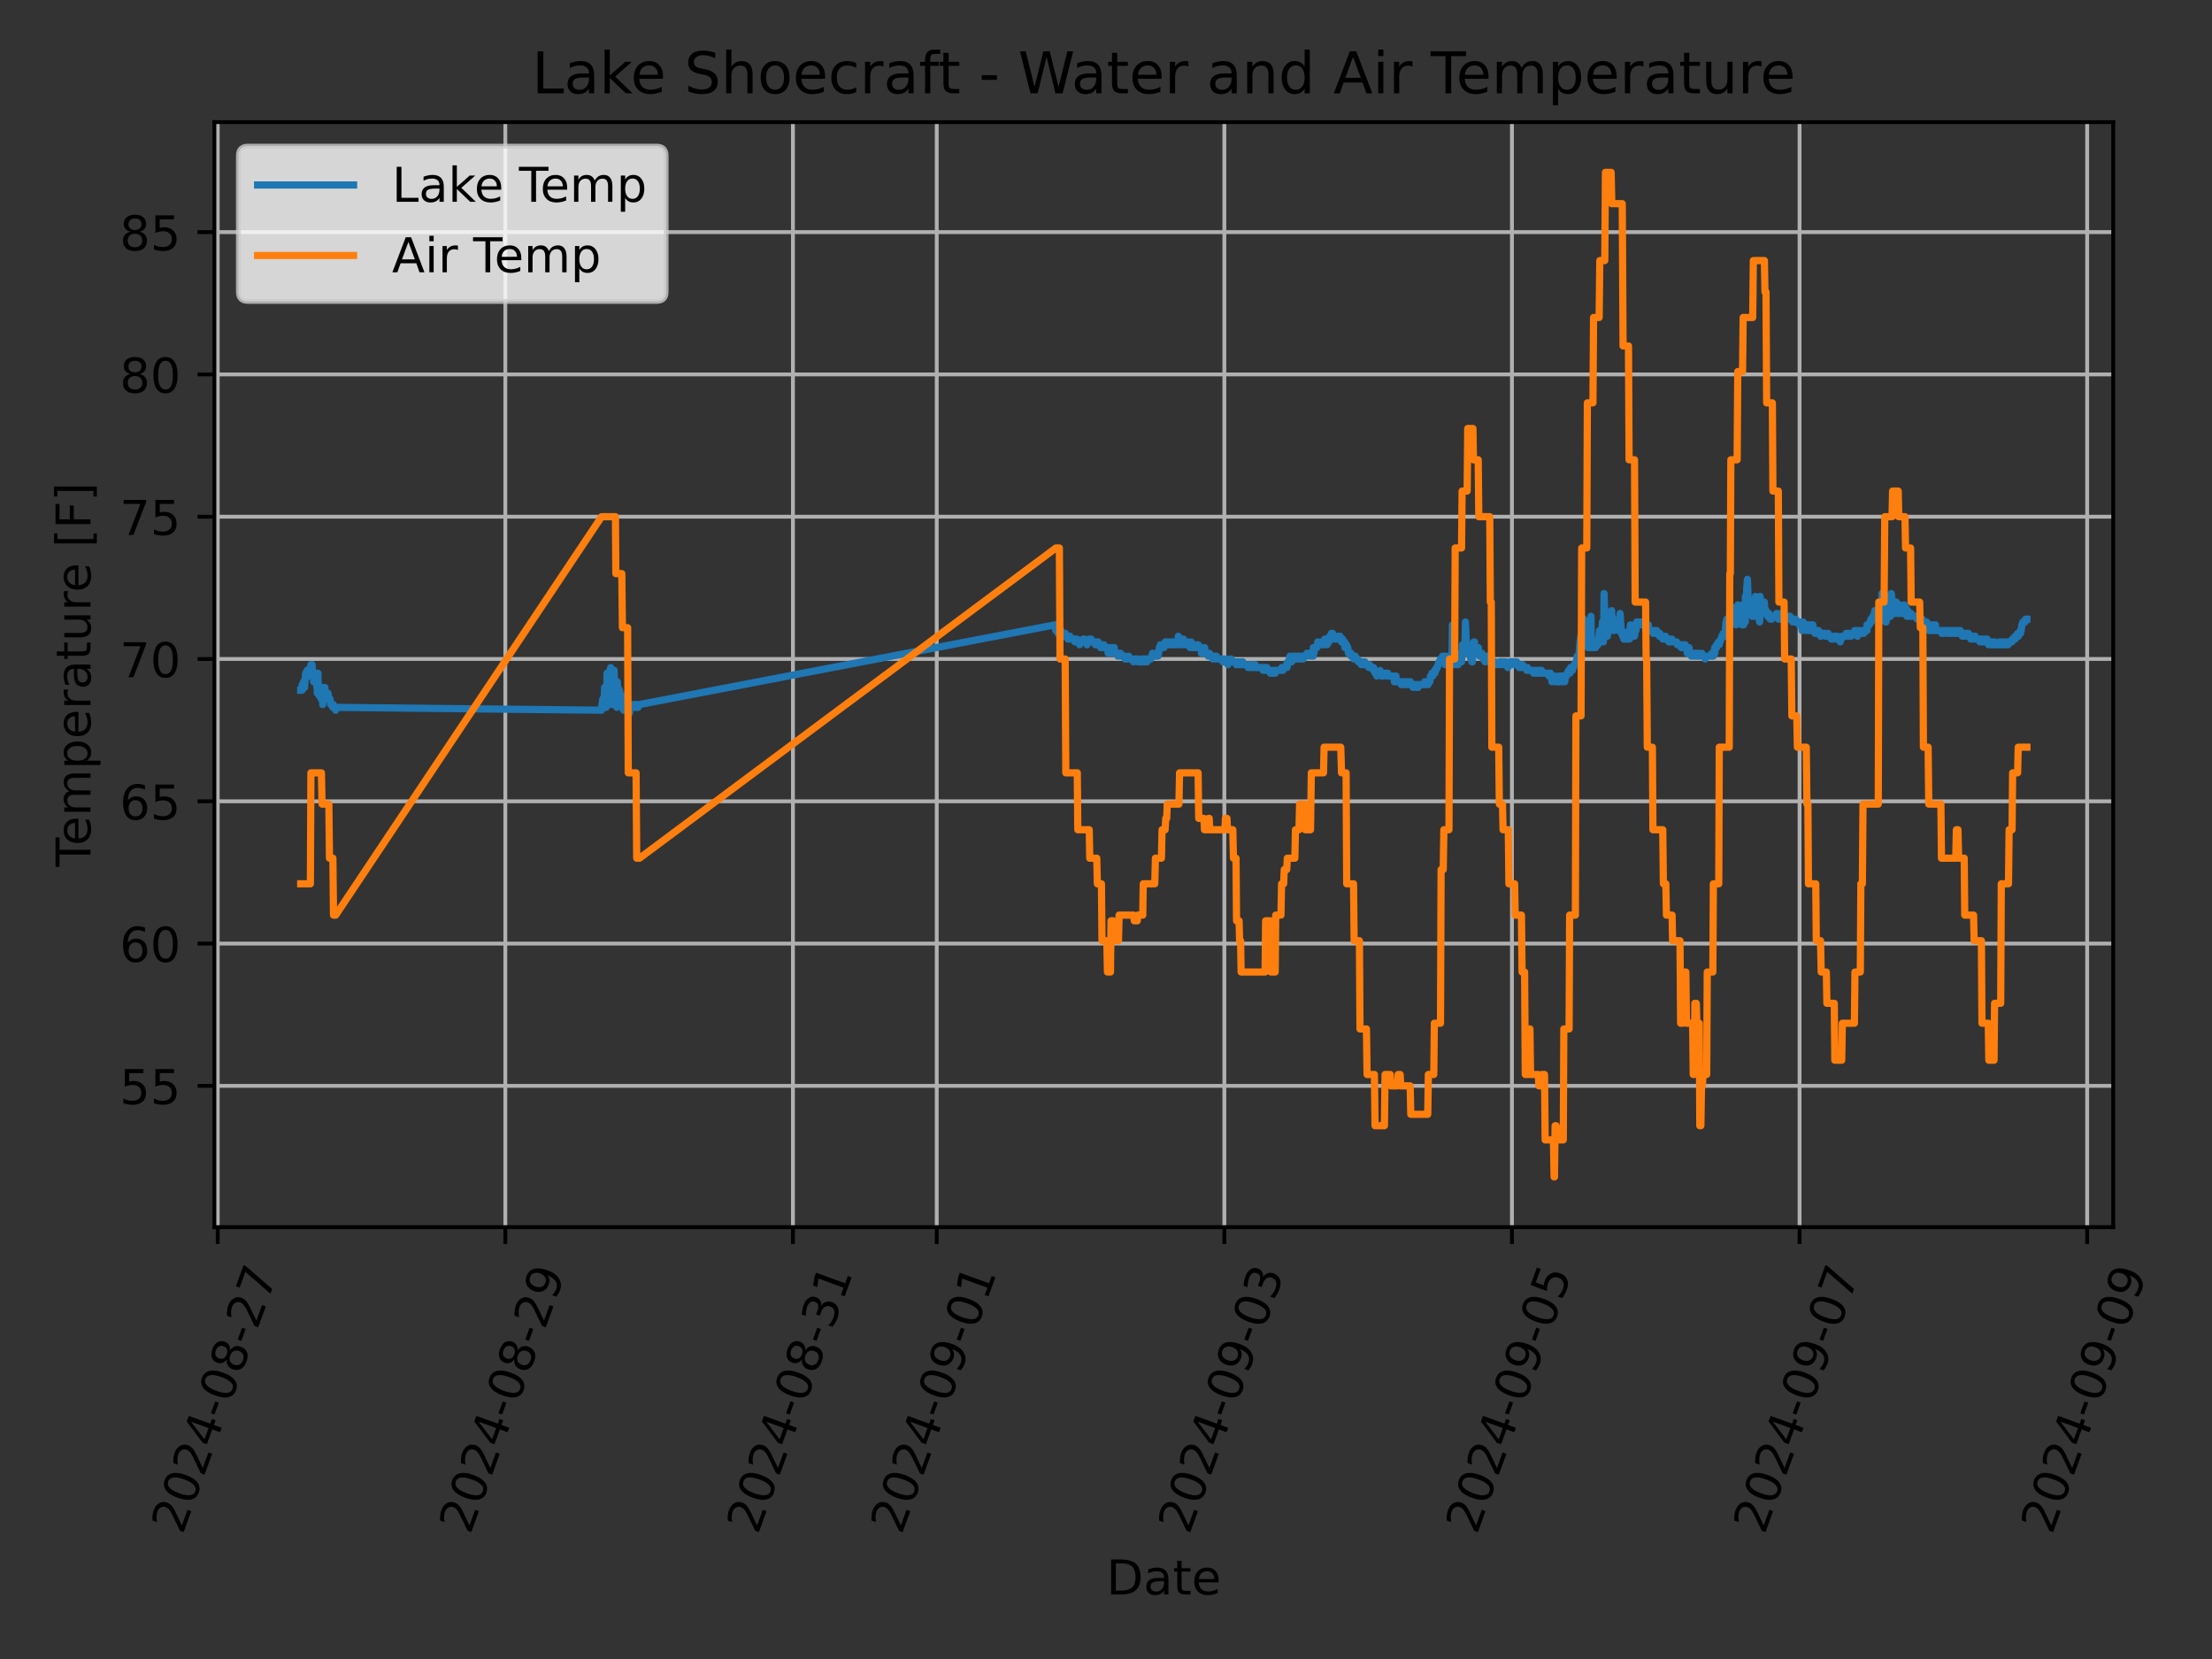 <?xml version="1.0" encoding="utf-8" standalone="no"?>
<!DOCTYPE svg PUBLIC "-//W3C//DTD SVG 1.1//EN"
  "http://www.w3.org/Graphics/SVG/1.1/DTD/svg11.dtd">
<!-- Created with matplotlib (https://matplotlib.org/) -->
<svg height="345.6pt" version="1.1" viewBox="0 0 460.8 345.6" width="460.8pt" xmlns="http://www.w3.org/2000/svg" xmlns:xlink="http://www.w3.org/1999/xlink">
 <rect x="0" y="0" width="460.8" height="345.6" fill="#333333" stroke="none"/>
 <defs>
  <style type="text/css">*{stroke-linecap:butt;stroke-linejoin:round;}</style>
 </defs>
 <g id="figure_1">
  <g id="patch_1">
   <path d="M 0 345.6 
L 460.8 345.6 
L 460.8 0 
L 0 0 
z
" style="fill:none;"/>
  </g>
  <g id="axes_1">
   <g id="patch_2">
    <path d="M 44.66 255.639 
L 440.218 255.639 
L 440.218 25.44 
L 44.66 25.44 
z
" style="fill:none;"/>
   </g>
   <g id="matplotlib.axis_1">
    <g id="xtick_1">
     <g id="line2d_1">
      <path clip-path="url(#pa193a307a5)" d="M 45.357 255.639 
L 45.357 25.44 
" style="fill:none;stroke:#b0b0b0;stroke-linecap:square;stroke-width:0.8;"/>
     </g>
     <g id="line2d_2">
      <defs>
       <path d="M 0 0 
L 0 3.5 
" id="me5fb314cba" style="stroke:#000000;stroke-width:0.8;"/>
      </defs>
      <g>
       <use style="stroke:#000000;stroke-width:0.8;" x="45.357" xlink:href="#me5fb314cba" y="255.639"/>
      </g>
     </g>
     <g id="text_1">
      <!-- 2024-08-27 -->
      <g transform="translate(38.012 319.848)rotate(-70)scale(0.1 -0.1)">
       <defs>
        <path d="M 19.188 8.297 
L 53.609 8.297 
L 53.609 0 
L 7.328 0 
L 7.328 8.297 
Q 12.938 14.109 22.625 23.891 
Q 32.328 33.688 34.812 36.531 
Q 39.547 41.844 41.422 45.531 
Q 43.312 49.219 43.312 52.781 
Q 43.312 58.594 39.234 62.25 
Q 35.156 65.922 28.609 65.922 
Q 23.969 65.922 18.812 64.312 
Q 13.672 62.703 7.812 59.422 
L 7.812 69.391 
Q 13.766 71.781 18.938 73 
Q 24.125 74.219 28.422 74.219 
Q 39.75 74.219 46.484 68.547 
Q 53.219 62.891 53.219 53.422 
Q 53.219 48.922 51.531 44.891 
Q 49.859 40.875 45.406 35.406 
Q 44.188 33.984 37.641 27.219 
Q 31.109 20.453 19.188 8.297 
z
" id="DejaVuSans-50"/>
        <path d="M 31.781 66.406 
Q 24.172 66.406 20.328 58.906 
Q 16.5 51.422 16.5 36.375 
Q 16.5 21.391 20.328 13.891 
Q 24.172 6.391 31.781 6.391 
Q 39.453 6.391 43.281 13.891 
Q 47.125 21.391 47.125 36.375 
Q 47.125 51.422 43.281 58.906 
Q 39.453 66.406 31.781 66.406 
z
M 31.781 74.219 
Q 44.047 74.219 50.516 64.516 
Q 56.984 54.828 56.984 36.375 
Q 56.984 17.969 50.516 8.266 
Q 44.047 -1.422 31.781 -1.422 
Q 19.531 -1.422 13.062 8.266 
Q 6.594 17.969 6.594 36.375 
Q 6.594 54.828 13.062 64.516 
Q 19.531 74.219 31.781 74.219 
z
" id="DejaVuSans-48"/>
        <path d="M 37.797 64.312 
L 12.891 25.391 
L 37.797 25.391 
z
M 35.203 72.906 
L 47.609 72.906 
L 47.609 25.391 
L 58.016 25.391 
L 58.016 17.188 
L 47.609 17.188 
L 47.609 0 
L 37.797 0 
L 37.797 17.188 
L 4.891 17.188 
L 4.891 26.703 
z
" id="DejaVuSans-52"/>
        <path d="M 4.891 31.391 
L 31.203 31.391 
L 31.203 23.391 
L 4.891 23.391 
z
" id="DejaVuSans-45"/>
        <path d="M 31.781 34.625 
Q 24.75 34.625 20.719 30.859 
Q 16.703 27.094 16.703 20.516 
Q 16.703 13.922 20.719 10.156 
Q 24.75 6.391 31.781 6.391 
Q 38.812 6.391 42.859 10.172 
Q 46.922 13.969 46.922 20.516 
Q 46.922 27.094 42.891 30.859 
Q 38.875 34.625 31.781 34.625 
z
M 21.922 38.812 
Q 15.578 40.375 12.031 44.719 
Q 8.5 49.078 8.5 55.328 
Q 8.5 64.062 14.719 69.141 
Q 20.953 74.219 31.781 74.219 
Q 42.672 74.219 48.875 69.141 
Q 55.078 64.062 55.078 55.328 
Q 55.078 49.078 51.531 44.719 
Q 48 40.375 41.703 38.812 
Q 48.828 37.156 52.797 32.312 
Q 56.781 27.484 56.781 20.516 
Q 56.781 9.906 50.312 4.234 
Q 43.844 -1.422 31.781 -1.422 
Q 19.734 -1.422 13.25 4.234 
Q 6.781 9.906 6.781 20.516 
Q 6.781 27.484 10.781 32.312 
Q 14.797 37.156 21.922 38.812 
z
M 18.312 54.391 
Q 18.312 48.734 21.844 45.562 
Q 25.391 42.391 31.781 42.391 
Q 38.141 42.391 41.719 45.562 
Q 45.312 48.734 45.312 54.391 
Q 45.312 60.062 41.719 63.234 
Q 38.141 66.406 31.781 66.406 
Q 25.391 66.406 21.844 63.234 
Q 18.312 60.062 18.312 54.391 
z
" id="DejaVuSans-56"/>
        <path d="M 8.203 72.906 
L 55.078 72.906 
L 55.078 68.703 
L 28.609 0 
L 18.312 0 
L 43.219 64.594 
L 8.203 64.594 
z
" id="DejaVuSans-55"/>
       </defs>
       <use xlink:href="#DejaVuSans-50"/>
       <use x="63.623" xlink:href="#DejaVuSans-48"/>
       <use x="127.246" xlink:href="#DejaVuSans-50"/>
       <use x="190.869" xlink:href="#DejaVuSans-52"/>
       <use x="254.492" xlink:href="#DejaVuSans-45"/>
       <use x="290.576" xlink:href="#DejaVuSans-48"/>
       <use x="354.199" xlink:href="#DejaVuSans-56"/>
       <use x="417.822" xlink:href="#DejaVuSans-45"/>
       <use x="453.906" xlink:href="#DejaVuSans-50"/>
       <use x="517.529" xlink:href="#DejaVuSans-55"/>
      </g>
     </g>
    </g>
    <g id="xtick_2">
     <g id="line2d_3">
      <path clip-path="url(#pa193a307a5)" d="M 105.27 255.639 
L 105.27 25.44 
" style="fill:none;stroke:#b0b0b0;stroke-linecap:square;stroke-width:0.8;"/>
     </g>
     <g id="line2d_4">
      <g>
       <use style="stroke:#000000;stroke-width:0.8;" x="105.27" xlink:href="#me5fb314cba" y="255.639"/>
      </g>
     </g>
     <g id="text_2">
      <!-- 2024-08-29 -->
      <g transform="translate(97.925 319.848)rotate(-70)scale(0.1 -0.1)">
       <defs>
        <path d="M 10.984 1.516 
L 10.984 10.5 
Q 14.703 8.734 18.5 7.812 
Q 22.312 6.891 25.984 6.891 
Q 35.75 6.891 40.891 13.453 
Q 46.047 20.016 46.781 33.406 
Q 43.953 29.203 39.594 26.953 
Q 35.25 24.703 29.984 24.703 
Q 19.047 24.703 12.672 31.312 
Q 6.297 37.938 6.297 49.422 
Q 6.297 60.641 12.938 67.422 
Q 19.578 74.219 30.609 74.219 
Q 43.266 74.219 49.922 64.516 
Q 56.594 54.828 56.594 36.375 
Q 56.594 19.141 48.406 8.859 
Q 40.234 -1.422 26.422 -1.422 
Q 22.703 -1.422 18.891 -0.688 
Q 15.094 0.047 10.984 1.516 
z
M 30.609 32.422 
Q 37.25 32.422 41.125 36.953 
Q 45.016 41.5 45.016 49.422 
Q 45.016 57.281 41.125 61.844 
Q 37.25 66.406 30.609 66.406 
Q 23.969 66.406 20.094 61.844 
Q 16.219 57.281 16.219 49.422 
Q 16.219 41.5 20.094 36.953 
Q 23.969 32.422 30.609 32.422 
z
" id="DejaVuSans-57"/>
       </defs>
       <use xlink:href="#DejaVuSans-50"/>
       <use x="63.623" xlink:href="#DejaVuSans-48"/>
       <use x="127.246" xlink:href="#DejaVuSans-50"/>
       <use x="190.869" xlink:href="#DejaVuSans-52"/>
       <use x="254.492" xlink:href="#DejaVuSans-45"/>
       <use x="290.576" xlink:href="#DejaVuSans-48"/>
       <use x="354.199" xlink:href="#DejaVuSans-56"/>
       <use x="417.822" xlink:href="#DejaVuSans-45"/>
       <use x="453.906" xlink:href="#DejaVuSans-50"/>
       <use x="517.529" xlink:href="#DejaVuSans-57"/>
      </g>
     </g>
    </g>
    <g id="xtick_3">
     <g id="line2d_5">
      <path clip-path="url(#pa193a307a5)" d="M 165.184 255.639 
L 165.184 25.44 
" style="fill:none;stroke:#b0b0b0;stroke-linecap:square;stroke-width:0.8;"/>
     </g>
     <g id="line2d_6">
      <g>
       <use style="stroke:#000000;stroke-width:0.8;" x="165.184" xlink:href="#me5fb314cba" y="255.639"/>
      </g>
     </g>
     <g id="text_3">
      <!-- 2024-08-31 -->
      <g transform="translate(157.839 319.848)rotate(-70)scale(0.1 -0.1)">
       <defs>
        <path d="M 40.578 39.312 
Q 47.656 37.797 51.625 33 
Q 55.609 28.219 55.609 21.188 
Q 55.609 10.406 48.188 4.484 
Q 40.766 -1.422 27.094 -1.422 
Q 22.516 -1.422 17.656 -0.516 
Q 12.797 0.391 7.625 2.203 
L 7.625 11.719 
Q 11.719 9.328 16.594 8.109 
Q 21.484 6.891 26.812 6.891 
Q 36.078 6.891 40.938 10.547 
Q 45.797 14.203 45.797 21.188 
Q 45.797 27.641 41.281 31.266 
Q 36.766 34.906 28.719 34.906 
L 20.219 34.906 
L 20.219 43.016 
L 29.109 43.016 
Q 36.375 43.016 40.234 45.922 
Q 44.094 48.828 44.094 54.297 
Q 44.094 59.906 40.109 62.906 
Q 36.141 65.922 28.719 65.922 
Q 24.656 65.922 20.016 65.031 
Q 15.375 64.156 9.812 62.312 
L 9.812 71.094 
Q 15.438 72.656 20.344 73.438 
Q 25.25 74.219 29.594 74.219 
Q 40.828 74.219 47.359 69.109 
Q 53.906 64.016 53.906 55.328 
Q 53.906 49.266 50.438 45.094 
Q 46.969 40.922 40.578 39.312 
z
" id="DejaVuSans-51"/>
        <path d="M 12.406 8.297 
L 28.516 8.297 
L 28.516 63.922 
L 10.984 60.406 
L 10.984 69.391 
L 28.422 72.906 
L 38.281 72.906 
L 38.281 8.297 
L 54.391 8.297 
L 54.391 0 
L 12.406 0 
z
" id="DejaVuSans-49"/>
       </defs>
       <use xlink:href="#DejaVuSans-50"/>
       <use x="63.623" xlink:href="#DejaVuSans-48"/>
       <use x="127.246" xlink:href="#DejaVuSans-50"/>
       <use x="190.869" xlink:href="#DejaVuSans-52"/>
       <use x="254.492" xlink:href="#DejaVuSans-45"/>
       <use x="290.576" xlink:href="#DejaVuSans-48"/>
       <use x="354.199" xlink:href="#DejaVuSans-56"/>
       <use x="417.822" xlink:href="#DejaVuSans-45"/>
       <use x="453.906" xlink:href="#DejaVuSans-51"/>
       <use x="517.529" xlink:href="#DejaVuSans-49"/>
      </g>
     </g>
    </g>
    <g id="xtick_4">
     <g id="line2d_7">
      <path clip-path="url(#pa193a307a5)" d="M 195.141 255.639 
L 195.141 25.44 
" style="fill:none;stroke:#b0b0b0;stroke-linecap:square;stroke-width:0.8;"/>
     </g>
     <g id="line2d_8">
      <g>
       <use style="stroke:#000000;stroke-width:0.8;" x="195.141" xlink:href="#me5fb314cba" y="255.639"/>
      </g>
     </g>
     <g id="text_4">
      <!-- 2024-09-01 -->
      <g transform="translate(187.795 319.848)rotate(-70)scale(0.1 -0.1)">
       <use xlink:href="#DejaVuSans-50"/>
       <use x="63.623" xlink:href="#DejaVuSans-48"/>
       <use x="127.246" xlink:href="#DejaVuSans-50"/>
       <use x="190.869" xlink:href="#DejaVuSans-52"/>
       <use x="254.492" xlink:href="#DejaVuSans-45"/>
       <use x="290.576" xlink:href="#DejaVuSans-48"/>
       <use x="354.199" xlink:href="#DejaVuSans-57"/>
       <use x="417.822" xlink:href="#DejaVuSans-45"/>
       <use x="453.906" xlink:href="#DejaVuSans-48"/>
       <use x="517.529" xlink:href="#DejaVuSans-49"/>
      </g>
     </g>
    </g>
    <g id="xtick_5">
     <g id="line2d_9">
      <path clip-path="url(#pa193a307a5)" d="M 255.054 255.639 
L 255.054 25.44 
" style="fill:none;stroke:#b0b0b0;stroke-linecap:square;stroke-width:0.8;"/>
     </g>
     <g id="line2d_10">
      <g>
       <use style="stroke:#000000;stroke-width:0.8;" x="255.054" xlink:href="#me5fb314cba" y="255.639"/>
      </g>
     </g>
     <g id="text_5">
      <!-- 2024-09-03 -->
      <g transform="translate(247.709 319.848)rotate(-70)scale(0.1 -0.1)">
       <use xlink:href="#DejaVuSans-50"/>
       <use x="63.623" xlink:href="#DejaVuSans-48"/>
       <use x="127.246" xlink:href="#DejaVuSans-50"/>
       <use x="190.869" xlink:href="#DejaVuSans-52"/>
       <use x="254.492" xlink:href="#DejaVuSans-45"/>
       <use x="290.576" xlink:href="#DejaVuSans-48"/>
       <use x="354.199" xlink:href="#DejaVuSans-57"/>
       <use x="417.822" xlink:href="#DejaVuSans-45"/>
       <use x="453.906" xlink:href="#DejaVuSans-48"/>
       <use x="517.529" xlink:href="#DejaVuSans-51"/>
      </g>
     </g>
    </g>
    <g id="xtick_6">
     <g id="line2d_11">
      <path clip-path="url(#pa193a307a5)" d="M 314.967 255.639 
L 314.967 25.44 
" style="fill:none;stroke:#b0b0b0;stroke-linecap:square;stroke-width:0.8;"/>
     </g>
     <g id="line2d_12">
      <g>
       <use style="stroke:#000000;stroke-width:0.8;" x="314.967" xlink:href="#me5fb314cba" y="255.639"/>
      </g>
     </g>
     <g id="text_6">
      <!-- 2024-09-05 -->
      <g transform="translate(307.622 319.848)rotate(-70)scale(0.1 -0.1)">
       <defs>
        <path d="M 10.797 72.906 
L 49.516 72.906 
L 49.516 64.594 
L 19.828 64.594 
L 19.828 46.734 
Q 21.969 47.469 24.109 47.828 
Q 26.266 48.188 28.422 48.188 
Q 40.625 48.188 47.75 41.5 
Q 54.891 34.812 54.891 23.391 
Q 54.891 11.625 47.562 5.094 
Q 40.234 -1.422 26.906 -1.422 
Q 22.312 -1.422 17.547 -0.641 
Q 12.797 0.141 7.719 1.703 
L 7.719 11.625 
Q 12.109 9.234 16.797 8.062 
Q 21.484 6.891 26.703 6.891 
Q 35.156 6.891 40.078 11.328 
Q 45.016 15.766 45.016 23.391 
Q 45.016 31 40.078 35.438 
Q 35.156 39.891 26.703 39.891 
Q 22.75 39.891 18.812 39.016 
Q 14.891 38.141 10.797 36.281 
z
" id="DejaVuSans-53"/>
       </defs>
       <use xlink:href="#DejaVuSans-50"/>
       <use x="63.623" xlink:href="#DejaVuSans-48"/>
       <use x="127.246" xlink:href="#DejaVuSans-50"/>
       <use x="190.869" xlink:href="#DejaVuSans-52"/>
       <use x="254.492" xlink:href="#DejaVuSans-45"/>
       <use x="290.576" xlink:href="#DejaVuSans-48"/>
       <use x="354.199" xlink:href="#DejaVuSans-57"/>
       <use x="417.822" xlink:href="#DejaVuSans-45"/>
       <use x="453.906" xlink:href="#DejaVuSans-48"/>
       <use x="517.529" xlink:href="#DejaVuSans-53"/>
      </g>
     </g>
    </g>
    <g id="xtick_7">
     <g id="line2d_13">
      <path clip-path="url(#pa193a307a5)" d="M 374.881 255.639 
L 374.881 25.44 
" style="fill:none;stroke:#b0b0b0;stroke-linecap:square;stroke-width:0.8;"/>
     </g>
     <g id="line2d_14">
      <g>
       <use style="stroke:#000000;stroke-width:0.8;" x="374.881" xlink:href="#me5fb314cba" y="255.639"/>
      </g>
     </g>
     <g id="text_7">
      <!-- 2024-09-07 -->
      <g transform="translate(367.536 319.848)rotate(-70)scale(0.1 -0.1)">
       <use xlink:href="#DejaVuSans-50"/>
       <use x="63.623" xlink:href="#DejaVuSans-48"/>
       <use x="127.246" xlink:href="#DejaVuSans-50"/>
       <use x="190.869" xlink:href="#DejaVuSans-52"/>
       <use x="254.492" xlink:href="#DejaVuSans-45"/>
       <use x="290.576" xlink:href="#DejaVuSans-48"/>
       <use x="354.199" xlink:href="#DejaVuSans-57"/>
       <use x="417.822" xlink:href="#DejaVuSans-45"/>
       <use x="453.906" xlink:href="#DejaVuSans-48"/>
       <use x="517.529" xlink:href="#DejaVuSans-55"/>
      </g>
     </g>
    </g>
    <g id="xtick_8">
     <g id="line2d_15">
      <path clip-path="url(#pa193a307a5)" d="M 434.794 255.639 
L 434.794 25.44 
" style="fill:none;stroke:#b0b0b0;stroke-linecap:square;stroke-width:0.8;"/>
     </g>
     <g id="line2d_16">
      <g>
       <use style="stroke:#000000;stroke-width:0.8;" x="434.794" xlink:href="#me5fb314cba" y="255.639"/>
      </g>
     </g>
     <g id="text_8">
      <!-- 2024-09-09 -->
      <g transform="translate(427.449 319.848)rotate(-70)scale(0.1 -0.1)">
       <use xlink:href="#DejaVuSans-50"/>
       <use x="63.623" xlink:href="#DejaVuSans-48"/>
       <use x="127.246" xlink:href="#DejaVuSans-50"/>
       <use x="190.869" xlink:href="#DejaVuSans-52"/>
       <use x="254.492" xlink:href="#DejaVuSans-45"/>
       <use x="290.576" xlink:href="#DejaVuSans-48"/>
       <use x="354.199" xlink:href="#DejaVuSans-57"/>
       <use x="417.822" xlink:href="#DejaVuSans-45"/>
       <use x="453.906" xlink:href="#DejaVuSans-48"/>
       <use x="517.529" xlink:href="#DejaVuSans-57"/>
      </g>
     </g>
    </g>
    <g id="text_9">
     <!-- Date -->
     <g transform="translate(230.488 332.158)scale(0.1 -0.1)">
      <defs>
       <path d="M 19.672 64.797 
L 19.672 8.109 
L 31.594 8.109 
Q 46.688 8.109 53.688 14.938 
Q 60.688 21.781 60.688 36.531 
Q 60.688 51.172 53.688 57.984 
Q 46.688 64.797 31.594 64.797 
z
M 9.812 72.906 
L 30.078 72.906 
Q 51.266 72.906 61.172 64.094 
Q 71.094 55.281 71.094 36.531 
Q 71.094 17.672 61.125 8.828 
Q 51.172 0 30.078 0 
L 9.812 0 
z
" id="DejaVuSans-68"/>
       <path d="M 34.281 27.484 
Q 23.391 27.484 19.188 25 
Q 14.984 22.516 14.984 16.5 
Q 14.984 11.719 18.141 8.906 
Q 21.297 6.109 26.703 6.109 
Q 34.188 6.109 38.703 11.406 
Q 43.219 16.703 43.219 25.484 
L 43.219 27.484 
z
M 52.203 31.203 
L 52.203 0 
L 43.219 0 
L 43.219 8.297 
Q 40.141 3.328 35.547 0.953 
Q 30.953 -1.422 24.312 -1.422 
Q 15.922 -1.422 10.953 3.297 
Q 6 8.016 6 15.922 
Q 6 25.141 12.172 29.828 
Q 18.359 34.516 30.609 34.516 
L 43.219 34.516 
L 43.219 35.406 
Q 43.219 41.609 39.141 45 
Q 35.062 48.391 27.688 48.391 
Q 23 48.391 18.547 47.266 
Q 14.109 46.141 10.016 43.891 
L 10.016 52.203 
Q 14.938 54.109 19.578 55.047 
Q 24.219 56 28.609 56 
Q 40.484 56 46.344 49.844 
Q 52.203 43.703 52.203 31.203 
z
" id="DejaVuSans-97"/>
       <path d="M 18.312 70.219 
L 18.312 54.688 
L 36.812 54.688 
L 36.812 47.703 
L 18.312 47.703 
L 18.312 18.016 
Q 18.312 11.328 20.141 9.422 
Q 21.969 7.516 27.594 7.516 
L 36.812 7.516 
L 36.812 0 
L 27.594 0 
Q 17.188 0 13.234 3.875 
Q 9.281 7.766 9.281 18.016 
L 9.281 47.703 
L 2.688 47.703 
L 2.688 54.688 
L 9.281 54.688 
L 9.281 70.219 
z
" id="DejaVuSans-116"/>
       <path d="M 56.203 29.594 
L 56.203 25.203 
L 14.891 25.203 
Q 15.484 15.922 20.484 11.062 
Q 25.484 6.203 34.422 6.203 
Q 39.594 6.203 44.453 7.469 
Q 49.312 8.734 54.109 11.281 
L 54.109 2.781 
Q 49.266 0.734 44.188 -0.344 
Q 39.109 -1.422 33.891 -1.422 
Q 20.797 -1.422 13.156 6.188 
Q 5.516 13.812 5.516 26.812 
Q 5.516 40.234 12.766 48.109 
Q 20.016 56 32.328 56 
Q 43.359 56 49.781 48.891 
Q 56.203 41.797 56.203 29.594 
z
M 47.219 32.234 
Q 47.125 39.594 43.094 43.984 
Q 39.062 48.391 32.422 48.391 
Q 24.906 48.391 20.391 44.141 
Q 15.875 39.891 15.188 32.172 
z
" id="DejaVuSans-101"/>
      </defs>
      <use xlink:href="#DejaVuSans-68"/>
      <use x="77.002" xlink:href="#DejaVuSans-97"/>
      <use x="138.281" xlink:href="#DejaVuSans-116"/>
      <use x="177.49" xlink:href="#DejaVuSans-101"/>
     </g>
    </g>
   </g>
   <g id="matplotlib.axis_2">
    <g id="ytick_1">
     <g id="line2d_17">
      <path clip-path="url(#pa193a307a5)" d="M 44.66 226.204 
L 440.218 226.204 
" style="fill:none;stroke:#b0b0b0;stroke-linecap:square;stroke-width:0.8;"/>
     </g>
     <g id="line2d_18">
      <defs>
       <path d="M 0 0 
L -3.5 0 
" id="mac12609cc0" style="stroke:#000000;stroke-width:0.8;"/>
      </defs>
      <g>
       <use style="stroke:#000000;stroke-width:0.8;" x="44.66" xlink:href="#mac12609cc0" y="226.204"/>
      </g>
     </g>
     <g id="text_10">
      <!-- 55 -->
      <g transform="translate(24.935 230.004)scale(0.1 -0.1)">
       <use xlink:href="#DejaVuSans-53"/>
       <use x="63.623" xlink:href="#DejaVuSans-53"/>
      </g>
     </g>
    </g>
    <g id="ytick_2">
     <g id="line2d_19">
      <path clip-path="url(#pa193a307a5)" d="M 44.66 196.562 
L 440.218 196.562 
" style="fill:none;stroke:#b0b0b0;stroke-linecap:square;stroke-width:0.8;"/>
     </g>
     <g id="line2d_20">
      <g>
       <use style="stroke:#000000;stroke-width:0.8;" x="44.66" xlink:href="#mac12609cc0" y="196.562"/>
      </g>
     </g>
     <g id="text_11">
      <!-- 60 -->
      <g transform="translate(24.935 200.362)scale(0.1 -0.1)">
       <defs>
        <path d="M 33.016 40.375 
Q 26.375 40.375 22.484 35.828 
Q 18.609 31.297 18.609 23.391 
Q 18.609 15.531 22.484 10.953 
Q 26.375 6.391 33.016 6.391 
Q 39.656 6.391 43.531 10.953 
Q 47.406 15.531 47.406 23.391 
Q 47.406 31.297 43.531 35.828 
Q 39.656 40.375 33.016 40.375 
z
M 52.594 71.297 
L 52.594 62.312 
Q 48.875 64.062 45.094 64.984 
Q 41.312 65.922 37.594 65.922 
Q 27.828 65.922 22.672 59.328 
Q 17.531 52.734 16.797 39.406 
Q 19.672 43.656 24.016 45.922 
Q 28.375 48.188 33.594 48.188 
Q 44.578 48.188 50.953 41.516 
Q 57.328 34.859 57.328 23.391 
Q 57.328 12.156 50.688 5.359 
Q 44.047 -1.422 33.016 -1.422 
Q 20.359 -1.422 13.672 8.266 
Q 6.984 17.969 6.984 36.375 
Q 6.984 53.656 15.188 63.938 
Q 23.391 74.219 37.203 74.219 
Q 40.922 74.219 44.703 73.484 
Q 48.484 72.75 52.594 71.297 
z
" id="DejaVuSans-54"/>
       </defs>
       <use xlink:href="#DejaVuSans-54"/>
       <use x="63.623" xlink:href="#DejaVuSans-48"/>
      </g>
     </g>
    </g>
    <g id="ytick_3">
     <g id="line2d_21">
      <path clip-path="url(#pa193a307a5)" d="M 44.66 166.921 
L 440.218 166.921 
" style="fill:none;stroke:#b0b0b0;stroke-linecap:square;stroke-width:0.8;"/>
     </g>
     <g id="line2d_22">
      <g>
       <use style="stroke:#000000;stroke-width:0.8;" x="44.66" xlink:href="#mac12609cc0" y="166.921"/>
      </g>
     </g>
     <g id="text_12">
      <!-- 65 -->
      <g transform="translate(24.935 170.72)scale(0.1 -0.1)">
       <use xlink:href="#DejaVuSans-54"/>
       <use x="63.623" xlink:href="#DejaVuSans-53"/>
      </g>
     </g>
    </g>
    <g id="ytick_4">
     <g id="line2d_23">
      <path clip-path="url(#pa193a307a5)" d="M 44.66 137.279 
L 440.218 137.279 
" style="fill:none;stroke:#b0b0b0;stroke-linecap:square;stroke-width:0.8;"/>
     </g>
     <g id="line2d_24">
      <g>
       <use style="stroke:#000000;stroke-width:0.8;" x="44.66" xlink:href="#mac12609cc0" y="137.279"/>
      </g>
     </g>
     <g id="text_13">
      <!-- 70 -->
      <g transform="translate(24.935 141.078)scale(0.1 -0.1)">
       <use xlink:href="#DejaVuSans-55"/>
       <use x="63.623" xlink:href="#DejaVuSans-48"/>
      </g>
     </g>
    </g>
    <g id="ytick_5">
     <g id="line2d_25">
      <path clip-path="url(#pa193a307a5)" d="M 44.66 107.637 
L 440.218 107.637 
" style="fill:none;stroke:#b0b0b0;stroke-linecap:square;stroke-width:0.8;"/>
     </g>
     <g id="line2d_26">
      <g>
       <use style="stroke:#000000;stroke-width:0.8;" x="44.66" xlink:href="#mac12609cc0" y="107.637"/>
      </g>
     </g>
     <g id="text_14">
      <!-- 75 -->
      <g transform="translate(24.935 111.436)scale(0.1 -0.1)">
       <use xlink:href="#DejaVuSans-55"/>
       <use x="63.623" xlink:href="#DejaVuSans-53"/>
      </g>
     </g>
    </g>
    <g id="ytick_6">
     <g id="line2d_27">
      <path clip-path="url(#pa193a307a5)" d="M 44.66 77.995 
L 440.218 77.995 
" style="fill:none;stroke:#b0b0b0;stroke-linecap:square;stroke-width:0.8;"/>
     </g>
     <g id="line2d_28">
      <g>
       <use style="stroke:#000000;stroke-width:0.8;" x="44.66" xlink:href="#mac12609cc0" y="77.995"/>
      </g>
     </g>
     <g id="text_15">
      <!-- 80 -->
      <g transform="translate(24.935 81.794)scale(0.1 -0.1)">
       <use xlink:href="#DejaVuSans-56"/>
       <use x="63.623" xlink:href="#DejaVuSans-48"/>
      </g>
     </g>
    </g>
    <g id="ytick_7">
     <g id="line2d_29">
      <path clip-path="url(#pa193a307a5)" d="M 44.66 48.353 
L 440.218 48.353 
" style="fill:none;stroke:#b0b0b0;stroke-linecap:square;stroke-width:0.8;"/>
     </g>
     <g id="line2d_30">
      <g>
       <use style="stroke:#000000;stroke-width:0.8;" x="44.66" xlink:href="#mac12609cc0" y="48.353"/>
      </g>
     </g>
     <g id="text_16">
      <!-- 85 -->
      <g transform="translate(24.935 52.152)scale(0.1 -0.1)">
       <use xlink:href="#DejaVuSans-56"/>
       <use x="63.623" xlink:href="#DejaVuSans-53"/>
      </g>
     </g>
    </g>
    <g id="text_17">
     <!-- Temperature [F] -->
     <g transform="translate(18.855 180.575)rotate(-90)scale(0.1 -0.1)">
      <defs>
       <path d="M -0.297 72.906 
L 61.375 72.906 
L 61.375 64.594 
L 35.5 64.594 
L 35.5 0 
L 25.594 0 
L 25.594 64.594 
L -0.297 64.594 
z
" id="DejaVuSans-84"/>
       <path d="M 52 44.188 
Q 55.375 50.25 60.062 53.125 
Q 64.75 56 71.094 56 
Q 79.641 56 84.281 50.016 
Q 88.922 44.047 88.922 33.016 
L 88.922 0 
L 79.891 0 
L 79.891 32.719 
Q 79.891 40.578 77.094 44.375 
Q 74.312 48.188 68.609 48.188 
Q 61.625 48.188 57.562 43.547 
Q 53.516 38.922 53.516 30.906 
L 53.516 0 
L 44.484 0 
L 44.484 32.719 
Q 44.484 40.625 41.703 44.406 
Q 38.922 48.188 33.109 48.188 
Q 26.219 48.188 22.156 43.531 
Q 18.109 38.875 18.109 30.906 
L 18.109 0 
L 9.078 0 
L 9.078 54.688 
L 18.109 54.688 
L 18.109 46.188 
Q 21.188 51.219 25.484 53.609 
Q 29.781 56 35.688 56 
Q 41.656 56 45.828 52.969 
Q 50 49.953 52 44.188 
z
" id="DejaVuSans-109"/>
       <path d="M 18.109 8.203 
L 18.109 -20.797 
L 9.078 -20.797 
L 9.078 54.688 
L 18.109 54.688 
L 18.109 46.391 
Q 20.953 51.266 25.266 53.625 
Q 29.594 56 35.594 56 
Q 45.562 56 51.781 48.094 
Q 58.016 40.188 58.016 27.297 
Q 58.016 14.406 51.781 6.484 
Q 45.562 -1.422 35.594 -1.422 
Q 29.594 -1.422 25.266 0.953 
Q 20.953 3.328 18.109 8.203 
z
M 48.688 27.297 
Q 48.688 37.203 44.609 42.844 
Q 40.531 48.484 33.406 48.484 
Q 26.266 48.484 22.188 42.844 
Q 18.109 37.203 18.109 27.297 
Q 18.109 17.391 22.188 11.75 
Q 26.266 6.109 33.406 6.109 
Q 40.531 6.109 44.609 11.75 
Q 48.688 17.391 48.688 27.297 
z
" id="DejaVuSans-112"/>
       <path d="M 41.109 46.297 
Q 39.594 47.172 37.812 47.578 
Q 36.031 48 33.891 48 
Q 26.266 48 22.188 43.047 
Q 18.109 38.094 18.109 28.812 
L 18.109 0 
L 9.078 0 
L 9.078 54.688 
L 18.109 54.688 
L 18.109 46.188 
Q 20.953 51.172 25.484 53.578 
Q 30.031 56 36.531 56 
Q 37.453 56 38.578 55.875 
Q 39.703 55.766 41.062 55.516 
z
" id="DejaVuSans-114"/>
       <path d="M 8.5 21.578 
L 8.5 54.688 
L 17.484 54.688 
L 17.484 21.922 
Q 17.484 14.156 20.5 10.266 
Q 23.531 6.391 29.594 6.391 
Q 36.859 6.391 41.078 11.031 
Q 45.312 15.672 45.312 23.688 
L 45.312 54.688 
L 54.297 54.688 
L 54.297 0 
L 45.312 0 
L 45.312 8.406 
Q 42.047 3.422 37.719 1 
Q 33.406 -1.422 27.688 -1.422 
Q 18.266 -1.422 13.375 4.438 
Q 8.5 10.297 8.5 21.578 
z
M 31.109 56 
z
" id="DejaVuSans-117"/>
       <path id="DejaVuSans-32"/>
       <path d="M 8.594 75.984 
L 29.297 75.984 
L 29.297 69 
L 17.578 69 
L 17.578 -6.203 
L 29.297 -6.203 
L 29.297 -13.188 
L 8.594 -13.188 
z
" id="DejaVuSans-91"/>
       <path d="M 9.812 72.906 
L 51.703 72.906 
L 51.703 64.594 
L 19.672 64.594 
L 19.672 43.109 
L 48.578 43.109 
L 48.578 34.812 
L 19.672 34.812 
L 19.672 0 
L 9.812 0 
z
" id="DejaVuSans-70"/>
       <path d="M 30.422 75.984 
L 30.422 -13.188 
L 9.719 -13.188 
L 9.719 -6.203 
L 21.391 -6.203 
L 21.391 69 
L 9.719 69 
L 9.719 75.984 
z
" id="DejaVuSans-93"/>
      </defs>
      <use xlink:href="#DejaVuSans-84"/>
      <use x="44.084" xlink:href="#DejaVuSans-101"/>
      <use x="105.607" xlink:href="#DejaVuSans-109"/>
      <use x="203.02" xlink:href="#DejaVuSans-112"/>
      <use x="266.496" xlink:href="#DejaVuSans-101"/>
      <use x="328.02" xlink:href="#DejaVuSans-114"/>
      <use x="369.133" xlink:href="#DejaVuSans-97"/>
      <use x="430.412" xlink:href="#DejaVuSans-116"/>
      <use x="469.621" xlink:href="#DejaVuSans-117"/>
      <use x="533" xlink:href="#DejaVuSans-114"/>
      <use x="571.863" xlink:href="#DejaVuSans-101"/>
      <use x="633.387" xlink:href="#DejaVuSans-32"/>
      <use x="665.174" xlink:href="#DejaVuSans-91"/>
      <use x="704.188" xlink:href="#DejaVuSans-70"/>
      <use x="761.707" xlink:href="#DejaVuSans-93"/>
     </g>
    </g>
   </g>
   <g id="line2d_31">
    <path clip-path="url(#pa193a307a5)" d="M 62.64 143.8 
L 62.686 143.8 
L 62.815 143.207 
L 62.902 143.207 
L 62.923 143.8 
L 62.967 142.614 
L 63.01 143.207 
L 63.141 142.614 
L 63.163 142.614 
L 63.229 142.021 
L 63.272 142.614 
L 63.317 142.614 
L 63.361 143.207 
L 63.405 142.021 
L 63.427 142.021 
L 63.449 143.207 
L 63.537 142.021 
L 63.668 140.243 
L 63.69 140.243 
L 63.712 140.836 
L 63.799 140.243 
L 63.843 140.243 
L 63.953 139.65 
L 64.04 140.836 
L 64.062 139.65 
L 64.084 139.65 
L 64.217 140.243 
L 64.26 140.243 
L 64.392 140.836 
L 64.414 140.836 
L 64.569 139.057 
L 64.635 140.243 
L 64.68 139.057 
L 64.747 139.057 
L 64.77 138.464 
L 64.835 139.65 
L 65.004 138.464 
L 65.161 140.836 
L 65.206 140.243 
L 65.252 140.836 
L 65.3 140.836 
L 65.322 142.021 
L 65.409 140.836 
L 65.431 140.836 
L 65.519 140.243 
L 65.541 140.836 
L 65.564 140.836 
L 65.629 140.243 
L 65.652 140.836 
L 65.697 140.243 
L 65.762 142.021 
L 65.787 142.021 
L 65.873 140.243 
L 65.917 140.836 
L 66.005 143.207 
L 66.028 142.021 
L 66.049 140.836 
L 66.093 144.393 
L 66.138 142.021 
L 66.159 142.614 
L 66.181 140.243 
L 66.204 142.021 
L 66.229 140.243 
L 66.25 143.207 
L 66.272 142.021 
L 66.317 144.393 
L 66.384 143.8 
L 66.516 144.986 
L 66.54 144.986 
L 66.562 144.393 
L 66.65 144.986 
L 66.804 144.986 
L 66.892 145.578 
L 66.914 144.986 
L 66.958 144.986 
L 67.045 144.393 
L 67.09 145.578 
L 67.113 145.578 
L 67.179 143.207 
L 67.201 144.986 
L 67.224 146.764 
L 67.312 145.578 
L 67.334 145.578 
L 67.511 143.8 
L 67.533 143.8 
L 67.666 144.986 
L 67.687 143.207 
L 67.731 145.578 
L 67.775 144.393 
L 67.799 144.393 
L 67.907 145.578 
L 67.929 144.393 
L 68.017 144.986 
L 68.083 144.986 
L 68.195 145.578 
L 68.33 144.393 
L 68.482 145.578 
L 68.745 145.578 
L 68.877 146.764 
L 69.234 146.764 
L 69.323 147.357 
L 69.432 146.764 
L 69.564 147.357 
L 69.893 147.357 
L 69.915 147.95 
L 69.936 147.357 
L 125.298 147.95 
L 125.32 147.357 
L 125.582 145.578 
L 125.695 147.357 
L 125.717 145.578 
L 125.808 146.764 
L 125.831 146.764 
L 125.942 143.207 
L 125.964 144.986 
L 126.015 144.986 
L 126.18 146.764 
L 126.251 146.764 
L 126.273 147.357 
L 126.295 145.578 
L 126.34 146.764 
L 126.456 140.243 
L 126.611 145.578 
L 126.636 144.393 
L 126.703 145.578 
L 126.724 145.578 
L 126.757 146.764 
L 126.801 145.578 
L 126.828 144.986 
L 126.898 145.578 
L 126.919 145.578 
L 127.031 139.65 
L 127.14 145.578 
L 127.228 139.057 
L 127.294 140.243 
L 127.381 144.986 
L 127.435 146.764 
L 127.478 144.393 
L 127.514 144.986 
L 127.582 144.393 
L 127.604 144.393 
L 127.627 143.8 
L 127.648 144.393 
L 127.737 146.764 
L 127.78 145.578 
L 127.807 145.578 
L 127.947 139.65 
L 127.968 142.614 
L 128.094 146.764 
L 128.14 144.986 
L 128.162 144.393 
L 128.205 145.578 
L 128.227 145.578 
L 128.249 146.764 
L 128.271 144.986 
L 128.293 145.578 
L 128.382 145.578 
L 128.404 144.393 
L 128.45 145.578 
L 128.473 147.357 
L 128.517 144.986 
L 128.539 144.986 
L 128.56 144.986 
L 128.583 145.578 
L 128.606 142.021 
L 128.697 144.986 
L 128.72 144.986 
L 128.764 143.207 
L 128.83 144.393 
L 128.873 144.393 
L 128.896 144.986 
L 128.967 144.393 
L 129.01 144.393 
L 129.075 143.8 
L 129.14 144.986 
L 129.161 144.393 
L 129.227 144.986 
L 129.359 146.764 
L 129.38 145.578 
L 129.445 146.764 
L 129.577 147.357 
L 129.84 147.357 
L 129.906 147.95 
L 129.95 147.357 
L 130.149 147.357 
L 130.171 144.986 
L 130.258 146.764 
L 130.28 146.764 
L 130.415 147.357 
L 130.437 147.357 
L 130.459 146.764 
L 130.545 147.357 
L 130.679 147.95 
L 131.125 147.95 
L 131.148 148.543 
L 131.198 147.357 
L 131.222 147.95 
L 131.336 147.357 
L 131.517 147.357 
L 131.628 146.764 
L 131.959 146.764 
L 131.98 147.357 
L 132.07 146.764 
L 132.223 146.764 
L 132.29 147.357 
L 132.333 146.764 
L 132.463 146.764 
L 132.528 147.357 
L 132.572 146.764 
L 132.595 146.764 
L 132.726 147.357 
L 132.855 146.764 
L 132.919 147.357 
L 132.942 146.764 
L 133.229 146.764 
L 219.784 130.165 
L 219.939 131.35 
L 219.961 130.165 
L 220.006 131.35 
L 220.076 131.35 
L 220.098 130.165 
L 220.169 131.35 
L 220.345 131.35 
L 220.389 131.943 
L 220.433 131.35 
L 220.547 131.35 
L 220.665 131.943 
L 220.798 131.35 
L 220.928 131.943 
L 221.047 131.35 
L 221.168 131.943 
L 221.563 131.943 
L 221.671 132.536 
L 221.803 131.943 
L 221.827 132.536 
L 221.894 131.943 
L 221.94 131.943 
L 222.07 132.536 
L 222.446 132.536 
L 222.468 133.129 
L 222.554 132.536 
L 222.601 132.536 
L 222.625 133.129 
L 222.701 132.536 
L 222.881 132.536 
L 223.015 133.129 
L 223.905 133.129 
L 223.928 133.722 
L 223.973 133.129 
L 224.172 133.129 
L 224.263 133.722 
L 224.375 133.129 
L 224.506 133.722 
L 224.778 133.722 
L 224.881 134.315 
L 225.012 133.722 
L 225.61 133.722 
L 225.631 133.129 
L 225.721 133.722 
L 225.832 133.722 
L 225.965 133.129 
L 225.986 133.129 
L 226.096 133.722 
L 226.406 133.722 
L 226.428 134.315 
L 226.514 133.722 
L 226.885 133.722 
L 226.907 133.129 
L 226.995 133.722 
L 227.016 133.722 
L 227.045 133.129 
L 227.115 133.722 
L 227.289 133.722 
L 227.311 133.129 
L 227.4 133.722 
L 228.063 133.722 
L 228.195 134.315 
L 228.286 133.722 
L 228.383 134.315 
L 228.494 133.722 
L 228.581 134.315 
L 228.603 133.722 
L 228.626 133.722 
L 228.648 134.315 
L 228.735 133.722 
L 228.78 133.722 
L 228.911 134.315 
L 229.253 134.315 
L 229.275 134.907 
L 229.362 134.315 
L 229.587 134.315 
L 229.654 134.907 
L 229.677 134.315 
L 229.721 134.315 
L 229.787 134.907 
L 229.832 134.315 
L 229.855 134.315 
L 229.969 134.907 
L 229.993 134.315 
L 230.064 134.907 
L 230.727 134.907 
L 230.84 136.093 
L 230.952 134.907 
L 231.177 134.907 
L 231.221 136.093 
L 231.266 134.907 
L 231.449 134.907 
L 231.581 136.093 
L 231.711 134.907 
L 231.735 134.907 
L 231.845 136.093 
L 231.958 134.907 
L 232.09 136.093 
L 232.113 134.907 
L 232.201 136.093 
L 232.798 136.093 
L 232.866 136.686 
L 232.888 136.093 
L 233.003 136.093 
L 233.025 136.686 
L 233.047 136.093 
L 233.287 136.093 
L 233.376 136.686 
L 233.398 136.093 
L 233.442 136.093 
L 233.553 136.686 
L 234.286 136.686 
L 234.351 137.279 
L 234.396 136.686 
L 234.527 137.279 
L 235.032 137.279 
L 235.121 136.686 
L 235.143 137.279 
L 236.116 137.279 
L 236.137 137.872 
L 236.209 137.279 
L 236.963 137.279 
L 237.056 137.872 
L 237.123 137.279 
L 237.152 137.872 
L 237.829 137.872 
L 237.85 137.279 
L 237.918 137.872 
L 238.008 137.872 
L 238.074 137.279 
L 238.095 137.872 
L 238.186 137.872 
L 238.32 137.279 
L 238.385 137.279 
L 238.407 137.872 
L 238.495 137.279 
L 238.518 137.279 
L 238.609 137.872 
L 238.741 137.279 
L 238.872 137.279 
L 238.965 137.872 
L 239.077 137.279 
L 239.755 137.279 
L 239.888 136.686 
L 240.044 136.686 
L 240.089 136.093 
L 240.134 136.686 
L 240.246 136.686 
L 240.296 136.093 
L 240.341 136.686 
L 240.363 136.686 
L 240.386 136.093 
L 240.473 136.686 
L 241.056 136.686 
L 241.188 136.093 
L 241.217 136.093 
L 241.239 136.686 
L 241.326 136.093 
L 241.372 136.093 
L 241.504 134.907 
L 241.683 134.907 
L 241.727 134.315 
L 241.793 134.907 
L 242.278 134.907 
L 242.344 134.315 
L 242.389 134.907 
L 242.476 134.907 
L 242.608 134.315 
L 242.629 134.315 
L 242.76 133.722 
L 242.891 134.315 
L 242.912 134.315 
L 243.022 133.722 
L 243.089 134.315 
L 243.116 133.722 
L 243.253 133.722 
L 243.387 134.315 
L 243.477 133.722 
L 243.591 134.315 
L 243.661 134.315 
L 243.683 133.722 
L 243.771 134.315 
L 244.04 134.315 
L 244.129 133.722 
L 244.173 134.315 
L 244.217 133.722 
L 244.264 133.722 
L 244.377 134.315 
L 244.469 133.722 
L 244.536 134.315 
L 244.561 133.722 
L 244.674 133.722 
L 244.785 134.315 
L 244.898 133.722 
L 245.033 133.722 
L 245.057 134.315 
L 245.131 133.722 
L 245.201 133.722 
L 245.223 134.315 
L 245.291 133.722 
L 245.439 133.722 
L 245.461 132.536 
L 245.548 133.129 
L 245.57 133.129 
L 245.702 133.722 
L 245.746 133.722 
L 245.789 134.315 
L 245.833 133.722 
L 245.965 133.129 
L 245.987 133.129 
L 246.008 133.722 
L 246.098 133.129 
L 246.21 133.722 
L 246.436 133.722 
L 246.457 134.315 
L 246.524 133.129 
L 246.636 133.722 
L 246.948 133.722 
L 247.08 134.315 
L 247.103 133.722 
L 247.189 134.315 
L 247.409 134.315 
L 247.498 133.722 
L 247.644 134.315 
L 247.865 134.315 
L 247.929 134.907 
L 247.972 134.315 
L 248.106 134.315 
L 248.129 133.722 
L 248.216 134.315 
L 248.439 134.315 
L 248.462 134.907 
L 248.549 134.315 
L 248.804 134.315 
L 248.894 134.907 
L 248.983 134.315 
L 249.117 134.907 
L 249.43 134.907 
L 249.474 134.315 
L 249.52 134.907 
L 249.585 134.907 
L 249.608 134.315 
L 249.696 134.907 
L 250.261 134.907 
L 250.283 136.093 
L 250.358 134.907 
L 250.381 134.907 
L 250.504 136.093 
L 250.525 136.093 
L 250.637 134.907 
L 250.768 136.093 
L 250.865 136.093 
L 250.955 134.907 
L 251.106 136.093 
L 251.619 136.093 
L 251.699 136.686 
L 251.721 136.093 
L 251.744 136.093 
L 251.878 136.686 
L 251.901 136.686 
L 251.967 136.093 
L 251.995 136.686 
L 252.619 136.686 
L 252.641 137.279 
L 252.729 136.686 
L 253.061 136.686 
L 253.171 137.279 
L 253.238 136.686 
L 253.26 137.279 
L 253.305 137.279 
L 253.395 136.686 
L 253.534 137.279 
L 254.721 137.279 
L 254.745 137.872 
L 254.816 137.279 
L 254.861 137.279 
L 254.906 137.872 
L 254.952 137.279 
L 254.977 137.279 
L 255.067 137.872 
L 255.09 137.279 
L 255.157 137.872 
L 255.377 137.872 
L 255.4 137.279 
L 255.488 137.872 
L 255.532 137.872 
L 255.553 137.279 
L 255.642 137.872 
L 255.775 137.872 
L 255.798 138.464 
L 255.886 137.872 
L 256.448 137.872 
L 256.471 137.279 
L 256.54 137.872 
L 257.527 137.872 
L 257.549 138.464 
L 257.618 137.872 
L 257.936 137.872 
L 258.011 138.464 
L 258.033 137.872 
L 258.144 137.872 
L 258.256 138.464 
L 258.506 138.464 
L 258.528 137.872 
L 258.596 138.464 
L 258.864 138.464 
L 258.888 137.872 
L 258.975 138.464 
L 259.969 138.464 
L 259.993 139.057 
L 260.058 138.464 
L 260.125 138.464 
L 260.148 139.057 
L 260.218 138.464 
L 260.348 138.464 
L 260.435 139.057 
L 260.528 138.464 
L 260.618 139.057 
L 260.749 138.464 
L 260.859 139.057 
L 260.904 139.057 
L 260.927 138.464 
L 260.993 139.057 
L 261.039 139.057 
L 261.127 138.464 
L 261.15 139.057 
L 261.216 139.057 
L 261.238 138.464 
L 261.305 139.057 
L 261.46 139.057 
L 261.484 138.464 
L 261.571 139.057 
L 263.122 139.057 
L 263.144 139.65 
L 263.232 139.057 
L 263.321 139.057 
L 263.342 139.65 
L 263.431 139.057 
L 263.452 139.057 
L 263.561 139.65 
L 263.674 139.057 
L 263.697 139.057 
L 263.81 139.65 
L 263.834 139.65 
L 263.921 139.057 
L 263.943 139.65 
L 264.605 139.65 
L 264.626 140.243 
L 264.714 139.65 
L 264.934 139.65 
L 265.004 140.243 
L 265.028 139.65 
L 265.14 139.65 
L 265.257 140.243 
L 265.325 139.65 
L 265.347 140.243 
L 265.369 140.243 
L 265.465 139.65 
L 265.487 140.243 
L 265.559 139.65 
L 265.625 139.65 
L 265.648 140.243 
L 265.754 139.65 
L 266.952 139.65 
L 267.024 139.057 
L 267.048 139.65 
L 267.112 139.65 
L 267.209 139.057 
L 267.252 139.65 
L 267.317 139.057 
L 267.89 139.057 
L 267.988 138.464 
L 268.104 139.057 
L 268.243 137.872 
L 268.266 138.464 
L 268.334 137.872 
L 268.467 137.872 
L 268.601 137.279 
L 268.692 137.279 
L 268.72 136.686 
L 268.785 137.279 
L 268.854 137.279 
L 268.924 137.872 
L 268.946 137.279 
L 268.995 137.279 
L 269.081 137.872 
L 269.103 137.279 
L 269.19 137.279 
L 269.32 136.686 
L 269.342 136.686 
L 269.471 137.279 
L 269.601 136.686 
L 269.623 137.279 
L 269.695 136.686 
L 269.716 136.686 
L 269.825 137.279 
L 269.847 136.686 
L 269.933 137.279 
L 270.201 137.279 
L 270.287 136.686 
L 270.309 137.279 
L 270.33 137.279 
L 270.356 136.686 
L 270.43 137.279 
L 270.516 137.279 
L 270.538 136.686 
L 270.624 137.279 
L 270.735 137.279 
L 270.844 136.686 
L 270.956 137.279 
L 271.086 136.686 
L 271.393 136.686 
L 271.472 137.279 
L 271.5 136.686 
L 272.173 136.686 
L 272.253 136.093 
L 272.504 136.093 
L 272.526 136.686 
L 272.562 136.093 
L 273.139 136.093 
L 273.217 136.686 
L 273.241 136.093 
L 273.532 136.093 
L 273.566 136.686 
L 273.591 134.907 
L 273.669 136.093 
L 273.724 136.093 
L 273.851 134.907 
L 274.313 134.907 
L 274.512 133.722 
L 274.535 134.315 
L 275.256 134.315 
L 275.284 133.722 
L 275.362 134.315 
L 275.453 134.315 
L 275.574 133.722 
L 275.739 133.722 
L 275.761 134.315 
L 275.833 133.722 
L 275.879 133.722 
L 275.975 133.129 
L 276.046 133.722 
L 276.071 133.129 
L 276.225 133.129 
L 276.344 133.722 
L 276.441 133.722 
L 276.463 134.315 
L 276.536 133.722 
L 276.674 133.722 
L 276.794 133.129 
L 276.854 133.722 
L 276.889 133.129 
L 276.916 133.129 
L 277.007 132.536 
L 277.029 133.129 
L 277.102 132.536 
L 277.172 132.536 
L 277.362 131.943 
L 277.469 132.536 
L 277.583 131.943 
L 277.605 131.943 
L 277.63 132.536 
L 277.87 132.536 
L 277.9 133.129 
L 277.962 132.536 
L 278.088 132.536 
L 278.204 133.129 
L 278.633 133.129 
L 278.756 132.536 
L 278.876 132.536 
L 278.977 133.129 
L 279.106 132.536 
L 279.155 132.536 
L 279.282 133.129 
L 279.425 133.129 
L 279.46 133.722 
L 279.535 133.129 
L 279.605 133.722 
L 279.63 133.129 
L 279.695 133.129 
L 279.82 133.722 
L 279.948 133.722 
L 280.049 134.315 
L 280.114 133.722 
L 280.152 134.907 
L 280.207 134.315 
L 280.374 134.315 
L 280.495 134.907 
L 280.52 134.315 
L 280.594 134.907 
L 280.786 134.907 
L 280.905 136.093 
L 281.308 136.093 
L 281.429 136.686 
L 281.455 136.093 
L 281.53 136.686 
L 281.901 136.686 
L 281.994 137.279 
L 282.091 136.686 
L 282.135 137.279 
L 282.206 136.686 
L 282.228 137.279 
L 282.279 137.279 
L 282.327 136.686 
L 282.38 137.279 
L 282.85 137.279 
L 282.963 137.872 
L 283.518 137.872 
L 283.583 138.464 
L 283.611 137.872 
L 283.888 137.872 
L 283.997 138.464 
L 284.109 137.872 
L 284.154 137.872 
L 284.265 138.464 
L 284.33 137.872 
L 284.375 138.464 
L 285.027 138.464 
L 285.157 139.057 
L 285.2 139.057 
L 285.309 138.464 
L 285.44 139.057 
L 285.967 139.057 
L 286.099 139.65 
L 286.121 139.65 
L 286.143 139.057 
L 286.229 139.65 
L 286.358 139.65 
L 286.488 140.243 
L 286.51 139.65 
L 286.598 140.243 
L 286.727 140.243 
L 286.819 140.836 
L 286.951 140.243 
L 287.469 140.243 
L 287.491 139.65 
L 287.577 140.243 
L 287.794 140.243 
L 287.816 140.836 
L 287.89 140.243 
L 288.089 140.243 
L 288.112 140.836 
L 288.2 140.243 
L 288.794 140.243 
L 288.925 140.836 
L 288.947 140.836 
L 289.079 140.243 
L 289.102 140.243 
L 289.214 140.836 
L 290.354 140.836 
L 290.462 142.021 
L 290.594 140.836 
L 290.617 140.836 
L 290.747 142.021 
L 290.811 140.836 
L 290.855 142.021 
L 291.805 142.021 
L 291.918 142.614 
L 292.03 142.021 
L 292.314 142.021 
L 292.357 142.614 
L 292.423 142.021 
L 292.554 142.021 
L 292.576 142.614 
L 292.664 142.021 
L 292.885 142.021 
L 292.906 142.614 
L 292.993 142.021 
L 293.058 142.021 
L 293.08 142.614 
L 293.166 142.021 
L 293.19 142.021 
L 293.322 142.614 
L 293.345 142.614 
L 293.454 142.021 
L 293.585 142.614 
L 293.806 142.614 
L 293.828 142.021 
L 293.915 142.614 
L 294.244 142.614 
L 294.354 143.207 
L 294.487 142.614 
L 295.001 142.614 
L 295.067 143.207 
L 295.112 142.614 
L 295.18 142.614 
L 295.288 143.207 
L 295.4 142.614 
L 295.421 143.207 
L 295.488 142.614 
L 296.716 142.614 
L 296.783 142.021 
L 296.804 142.614 
L 296.829 142.614 
L 296.852 142.021 
L 296.938 142.614 
L 297.069 142.614 
L 297.157 142.021 
L 297.18 142.614 
L 297.225 142.614 
L 297.335 142.021 
L 297.38 142.614 
L 297.446 142.021 
L 297.467 142.021 
L 297.489 142.614 
L 297.578 142.021 
L 297.87 142.021 
L 297.982 140.836 
L 298.283 140.836 
L 298.306 140.243 
L 298.373 140.836 
L 298.439 140.836 
L 298.549 140.243 
L 298.75 140.243 
L 298.867 139.65 
L 298.891 139.65 
L 298.913 140.243 
L 299 139.65 
L 299.131 139.65 
L 299.244 139.057 
L 299.426 139.057 
L 299.54 138.464 
L 299.629 138.464 
L 299.75 137.872 
L 300.039 137.872 
L 300.06 137.279 
L 300.128 137.872 
L 300.207 137.872 
L 300.335 137.279 
L 300.45 137.279 
L 300.5 136.686 
L 300.522 137.279 
L 300.651 137.872 
L 300.784 136.686 
L 300.925 137.872 
L 300.998 137.872 
L 301.019 138.464 
L 301.044 137.872 
L 301.14 137.872 
L 301.261 137.279 
L 301.283 137.279 
L 301.304 136.686 
L 301.348 138.464 
L 301.371 137.872 
L 301.489 138.464 
L 301.556 137.872 
L 301.578 138.464 
L 301.644 138.464 
L 301.758 137.872 
L 301.802 137.872 
L 301.92 138.464 
L 302.009 138.464 
L 302.141 137.872 
L 302.186 137.872 
L 302.232 137.279 
L 302.306 138.464 
L 302.421 137.872 
L 302.443 137.872 
L 302.537 133.129 
L 302.559 130.165 
L 302.605 134.315 
L 302.627 133.722 
L 302.894 137.872 
L 302.963 137.872 
L 303.074 138.464 
L 303.208 137.872 
L 303.525 137.872 
L 303.547 138.464 
L 303.635 137.872 
L 303.723 137.872 
L 303.747 138.464 
L 303.793 137.872 
L 303.86 136.686 
L 303.883 137.279 
L 304.015 137.872 
L 304.037 137.872 
L 304.191 136.686 
L 304.304 136.686 
L 304.355 136.093 
L 304.377 137.279 
L 304.443 137.279 
L 304.465 137.872 
L 304.514 136.686 
L 304.608 136.686 
L 304.653 134.315 
L 304.676 134.907 
L 304.756 136.093 
L 305.03 134.907 
L 305.157 136.093 
L 305.272 129.572 
L 305.346 131.35 
L 305.522 134.907 
L 305.661 134.907 
L 305.726 134.315 
L 305.759 134.907 
L 305.79 134.907 
L 305.905 136.093 
L 305.959 134.907 
L 306.009 136.093 
L 306.12 134.315 
L 306.192 136.093 
L 306.258 136.093 
L 306.393 137.279 
L 306.452 136.093 
L 306.478 137.279 
L 306.608 137.872 
L 306.672 136.686 
L 306.697 137.279 
L 306.724 137.872 
L 306.746 136.686 
L 306.978 134.315 
L 307.004 134.315 
L 307.026 133.722 
L 307.055 134.907 
L 307.111 134.315 
L 307.162 133.722 
L 307.288 136.093 
L 307.375 136.093 
L 307.46 134.907 
L 307.575 136.093 
L 307.704 134.907 
L 307.821 136.093 
L 307.917 136.093 
L 307.962 134.907 
L 308.011 136.093 
L 308.11 136.093 
L 308.217 136.686 
L 308.678 136.686 
L 308.711 136.093 
L 308.781 136.686 
L 308.832 136.686 
L 308.946 137.279 
L 309.061 136.686 
L 309.106 136.686 
L 309.234 137.279 
L 309.352 137.279 
L 309.374 137.872 
L 309.456 137.279 
L 309.523 136.686 
L 309.547 137.279 
L 309.602 137.279 
L 309.765 136.686 
L 309.901 136.686 
L 310.029 137.279 
L 310.342 137.279 
L 310.461 137.872 
L 310.629 137.872 
L 310.658 138.464 
L 310.729 137.872 
L 310.758 137.872 
L 310.875 138.464 
L 310.898 137.872 
L 310.969 138.464 
L 311.147 138.464 
L 311.263 137.872 
L 311.285 137.872 
L 311.331 138.464 
L 311.376 137.872 
L 311.443 137.872 
L 311.571 138.464 
L 312.286 138.464 
L 312.407 137.872 
L 312.906 137.872 
L 312.927 138.464 
L 312.996 137.872 
L 313.336 137.872 
L 313.449 138.464 
L 313.528 138.464 
L 313.549 137.872 
L 313.626 138.464 
L 313.72 138.464 
L 313.745 137.872 
L 313.81 138.464 
L 314.096 138.464 
L 314.118 139.057 
L 314.185 138.464 
L 314.468 138.464 
L 314.605 137.872 
L 314.65 137.872 
L 314.762 138.464 
L 314.873 137.872 
L 314.895 137.872 
L 315.018 138.464 
L 315.133 137.872 
L 315.27 137.872 
L 315.385 138.464 
L 315.458 137.872 
L 315.48 138.464 
L 315.503 138.464 
L 315.593 137.872 
L 315.705 138.464 
L 315.779 138.464 
L 315.803 137.872 
L 315.869 138.464 
L 315.937 138.464 
L 315.959 137.872 
L 316.025 138.464 
L 316.359 138.464 
L 316.491 139.057 
L 316.514 139.057 
L 316.646 138.464 
L 316.715 138.464 
L 316.759 139.057 
L 316.825 138.464 
L 316.945 139.057 
L 317.032 138.464 
L 317.054 139.057 
L 317.076 139.057 
L 317.187 138.464 
L 317.318 139.057 
L 317.939 139.057 
L 318.069 139.65 
L 318.091 139.65 
L 318.202 139.057 
L 318.335 139.65 
L 319.457 139.65 
L 319.478 140.243 
L 319.566 139.65 
L 319.876 139.65 
L 319.921 140.243 
L 319.986 139.65 
L 320.251 139.65 
L 320.337 140.243 
L 320.359 139.65 
L 320.403 139.65 
L 320.491 140.243 
L 320.625 139.65 
L 320.714 140.243 
L 320.804 139.65 
L 320.937 140.243 
L 321.031 140.243 
L 321.14 139.65 
L 321.27 140.243 
L 322.548 140.243 
L 322.68 140.836 
L 322.745 140.243 
L 322.788 140.836 
L 322.896 140.836 
L 323.004 140.243 
L 323.134 140.836 
L 323.198 140.836 
L 323.285 142.021 
L 323.306 140.836 
L 323.936 140.836 
L 324.066 142.021 
L 324.741 142.021 
L 324.811 140.836 
L 324.834 142.021 
L 324.855 142.021 
L 324.95 140.836 
L 325.059 142.021 
L 325.185 140.836 
L 325.208 140.836 
L 325.23 142.021 
L 325.301 140.836 
L 325.417 140.836 
L 325.441 142.021 
L 325.509 140.836 
L 325.554 140.836 
L 325.684 142.021 
L 325.796 140.836 
L 325.841 140.836 
L 325.973 142.021 
L 326.107 140.836 
L 326.321 140.836 
L 326.453 140.243 
L 326.632 140.243 
L 326.761 139.65 
L 326.783 139.65 
L 326.805 140.243 
L 326.892 139.65 
L 327.006 139.65 
L 327.031 140.243 
L 327.099 139.65 
L 327.167 139.65 
L 327.19 139.057 
L 327.277 139.65 
L 327.434 139.65 
L 327.456 139.057 
L 327.544 139.65 
L 327.567 139.65 
L 327.682 139.057 
L 327.794 139.057 
L 327.928 138.464 
L 328.137 138.464 
L 328.269 137.872 
L 328.401 137.872 
L 328.553 136.686 
L 328.64 136.686 
L 328.754 137.279 
L 328.868 136.686 
L 328.937 136.686 
L 329.066 134.315 
L 329.221 133.129 
L 329.246 133.129 
L 329.29 132.536 
L 329.337 133.129 
L 329.493 133.129 
L 329.583 132.536 
L 329.715 133.722 
L 329.944 128.979 
L 329.99 132.536 
L 330.063 130.165 
L 330.085 130.165 
L 330.106 133.129 
L 330.151 129.572 
L 330.175 130.165 
L 330.197 130.165 
L 330.334 132.536 
L 330.445 131.35 
L 330.467 131.943 
L 330.512 130.165 
L 330.555 131.35 
L 330.578 130.165 
L 330.601 131.943 
L 330.652 131.35 
L 330.767 133.129 
L 330.788 131.943 
L 330.811 134.907 
L 330.838 134.315 
L 330.861 134.315 
L 330.975 134.907 
L 331.219 134.907 
L 331.334 131.943 
L 331.363 133.722 
L 331.384 133.722 
L 331.406 134.315 
L 331.428 128.386 
L 331.516 134.315 
L 331.54 133.129 
L 331.592 134.907 
L 331.615 134.315 
L 331.636 134.315 
L 331.658 133.722 
L 331.68 134.907 
L 331.746 134.315 
L 331.905 134.315 
L 332.036 134.907 
L 332.191 134.907 
L 332.321 134.315 
L 332.4 134.907 
L 332.423 134.315 
L 332.887 134.315 
L 333.217 131.35 
L 333.325 133.129 
L 333.468 131.35 
L 333.514 131.943 
L 333.583 131.35 
L 333.65 133.129 
L 333.807 129.572 
L 333.922 133.722 
L 333.98 133.129 
L 334.006 133.722 
L 334.057 132.536 
L 334.155 123.643 
L 334.383 129.572 
L 334.418 128.386 
L 334.477 131.943 
L 334.53 131.35 
L 334.558 129.572 
L 334.686 129.572 
L 334.856 132.536 
L 334.915 128.386 
L 334.981 128.979 
L 335.009 128.386 
L 335.135 130.165 
L 335.164 129.572 
L 335.313 128.386 
L 335.432 131.35 
L 335.534 129.572 
L 335.558 131.35 
L 335.583 128.979 
L 335.606 129.572 
L 335.716 128.979 
L 335.74 127.201 
L 335.768 128.386 
L 335.846 128.386 
L 336.029 130.165 
L 336.143 131.35 
L 336.203 131.35 
L 336.234 129.572 
L 336.263 130.165 
L 336.38 130.165 
L 336.429 129.572 
L 336.451 130.165 
L 336.561 130.165 
L 336.585 129.572 
L 336.659 130.165 
L 336.732 130.165 
L 336.854 129.572 
L 336.935 129.572 
L 336.986 130.165 
L 337.01 129.572 
L 337.089 130.165 
L 337.113 128.979 
L 337.141 131.35 
L 337.174 130.165 
L 337.287 129.572 
L 337.376 130.165 
L 337.486 127.793 
L 337.533 128.386 
L 337.773 131.943 
L 337.818 131.943 
L 337.919 131.35 
L 338.013 132.536 
L 338.037 131.943 
L 338.067 131.943 
L 338.189 132.536 
L 338.212 132.536 
L 338.277 133.129 
L 338.299 131.943 
L 338.372 133.129 
L 338.892 133.129 
L 338.961 131.943 
L 338.984 133.129 
L 339.02 133.129 
L 339.077 132.536 
L 339.124 133.129 
L 339.292 133.129 
L 339.387 131.35 
L 339.433 132.536 
L 339.454 133.129 
L 339.502 131.943 
L 339.642 130.165 
L 339.67 130.165 
L 339.742 131.943 
L 339.78 131.35 
L 340.022 132.536 
L 340.48 132.536 
L 340.7 131.35 
L 340.805 131.35 
L 340.94 129.572 
L 341.801 129.572 
L 341.933 130.165 
L 341.956 129.572 
L 342.042 130.165 
L 342.831 130.165 
L 342.853 131.35 
L 342.921 130.165 
L 342.943 130.165 
L 343.01 131.35 
L 343.053 130.165 
L 343.097 130.165 
L 343.229 131.35 
L 343.294 130.165 
L 343.339 131.35 
L 343.387 130.165 
L 343.433 131.35 
L 344.291 131.35 
L 344.402 131.943 
L 344.535 131.35 
L 344.647 131.943 
L 344.777 131.943 
L 344.866 131.35 
L 344.888 131.943 
L 345.105 131.943 
L 345.127 131.35 
L 345.214 131.943 
L 345.613 131.943 
L 345.685 132.536 
L 345.707 131.943 
L 345.773 131.943 
L 345.906 132.536 
L 346.362 132.536 
L 346.384 133.129 
L 346.47 132.536 
L 346.6 132.536 
L 346.708 133.129 
L 346.817 132.536 
L 346.845 132.536 
L 346.953 133.129 
L 346.975 132.536 
L 347.043 133.129 
L 347.547 133.129 
L 347.656 133.722 
L 347.721 133.129 
L 347.798 133.129 
L 347.909 133.722 
L 348.26 133.722 
L 348.282 133.129 
L 348.37 133.722 
L 349.288 133.722 
L 349.419 134.315 
L 350.172 134.315 
L 350.238 134.907 
L 350.282 134.315 
L 350.306 134.315 
L 350.393 134.907 
L 350.417 134.315 
L 350.528 134.907 
L 350.55 134.907 
L 350.617 134.315 
L 350.64 134.907 
L 350.685 134.907 
L 350.707 134.315 
L 350.774 134.907 
L 351.04 134.907 
L 351.061 134.315 
L 351.149 134.907 
L 351.456 134.907 
L 351.48 136.093 
L 351.546 134.907 
L 351.636 134.907 
L 351.75 136.093 
L 351.859 134.907 
L 351.992 136.093 
L 352.19 136.093 
L 352.321 136.686 
L 352.434 136.093 
L 352.478 136.093 
L 352.547 136.686 
L 352.57 136.093 
L 352.66 136.093 
L 352.682 136.686 
L 352.749 136.093 
L 353.045 136.093 
L 353.115 136.686 
L 353.14 136.093 
L 353.253 136.093 
L 353.275 136.686 
L 353.344 136.093 
L 353.369 136.093 
L 353.415 136.686 
L 353.462 136.093 
L 353.571 136.093 
L 353.593 136.686 
L 353.681 136.093 
L 353.725 136.093 
L 353.746 136.686 
L 353.833 136.093 
L 353.855 136.093 
L 353.968 136.686 
L 354.497 136.686 
L 354.519 136.093 
L 354.586 136.686 
L 355.115 136.686 
L 355.227 137.279 
L 355.359 136.686 
L 356.537 136.686 
L 356.61 136.093 
L 356.632 136.686 
L 356.656 136.686 
L 356.748 136.093 
L 356.881 136.686 
L 356.904 136.686 
L 357.017 136.093 
L 357.104 136.093 
L 357.196 134.907 
L 357.239 136.093 
L 357.306 134.907 
L 357.467 134.907 
L 357.577 134.315 
L 357.599 134.907 
L 357.688 134.315 
L 357.957 134.315 
L 357.98 133.722 
L 358.047 134.315 
L 358.136 134.315 
L 358.247 133.722 
L 358.35 133.722 
L 358.458 133.129 
L 358.57 133.129 
L 358.681 132.536 
L 358.947 132.536 
L 358.969 131.943 
L 359.057 132.536 
L 359.203 132.536 
L 359.334 131.943 
L 359.402 131.943 
L 359.538 129.572 
L 359.559 130.165 
L 359.604 130.165 
L 359.716 128.979 
L 359.76 130.165 
L 359.836 129.572 
L 359.881 129.572 
L 360.013 128.979 
L 360.078 129.572 
L 360.123 128.979 
L 360.278 128.979 
L 360.39 128.386 
L 360.527 128.386 
L 360.595 128.979 
L 360.64 127.793 
L 360.772 128.386 
L 360.794 128.386 
L 360.817 127.793 
L 360.862 128.979 
L 360.887 128.979 
L 361.021 126.608 
L 361.043 127.201 
L 361.174 128.386 
L 361.196 127.793 
L 361.263 128.386 
L 361.33 128.386 
L 361.351 128.979 
L 361.417 128.386 
L 361.439 127.201 
L 361.461 128.979 
L 361.509 128.979 
L 361.644 130.165 
L 361.792 128.386 
L 361.88 129.572 
L 361.903 128.386 
L 361.99 128.979 
L 362.012 126.015 
L 362.146 128.979 
L 362.213 127.201 
L 362.301 127.793 
L 362.323 127.793 
L 362.436 129.572 
L 362.458 128.386 
L 362.481 128.386 
L 362.572 129.572 
L 362.594 128.979 
L 362.616 128.979 
L 362.659 128.386 
L 362.704 129.572 
L 362.774 128.979 
L 362.888 130.165 
L 362.977 126.015 
L 363.045 127.793 
L 363.09 129.572 
L 363.178 128.386 
L 363.201 126.015 
L 363.223 130.165 
L 363.269 128.386 
L 363.29 128.386 
L 363.334 129.572 
L 363.356 127.793 
L 363.404 128.979 
L 363.426 126.015 
L 363.448 129.572 
L 363.516 128.386 
L 363.581 129.572 
L 363.603 124.236 
L 363.69 125.422 
L 363.713 126.015 
L 363.736 124.236 
L 363.803 123.643 
L 363.825 125.422 
L 363.87 122.458 
L 363.893 122.458 
L 364.024 120.679 
L 364.046 121.272 
L 364.229 126.608 
L 364.339 126.015 
L 364.475 127.201 
L 364.497 127.201 
L 364.519 127.793 
L 364.543 127.201 
L 364.564 126.015 
L 364.586 127.793 
L 364.653 126.608 
L 364.718 126.608 
L 364.83 126.015 
L 364.963 126.608 
L 364.985 126.608 
L 365.031 128.386 
L 365.077 127.201 
L 365.166 126.015 
L 365.231 128.386 
L 365.275 127.201 
L 365.32 126.608 
L 365.365 127.201 
L 365.388 127.201 
L 365.52 128.386 
L 365.685 124.236 
L 365.707 126.015 
L 365.905 128.386 
L 366.034 127.793 
L 366.056 128.386 
L 366.143 127.793 
L 366.164 127.793 
L 366.294 128.386 
L 366.315 128.386 
L 366.425 128.979 
L 366.448 128.386 
L 366.513 128.979 
L 366.556 129.572 
L 366.601 128.979 
L 366.668 124.236 
L 366.735 125.422 
L 366.757 127.793 
L 366.844 126.015 
L 366.866 126.015 
L 367.022 127.201 
L 367.132 127.201 
L 367.265 127.793 
L 367.376 126.015 
L 367.398 126.608 
L 367.42 126.608 
L 367.467 127.201 
L 367.534 125.422 
L 367.672 127.201 
L 367.914 127.201 
L 368.047 127.793 
L 368.18 127.793 
L 368.226 128.386 
L 368.272 127.793 
L 368.362 127.793 
L 368.475 128.386 
L 368.496 128.386 
L 368.518 127.793 
L 368.606 128.386 
L 368.649 128.386 
L 368.761 128.979 
L 368.942 128.979 
L 368.976 128.386 
L 369.047 128.979 
L 369.083 128.979 
L 369.259 128.386 
L 370.047 128.386 
L 370.105 127.793 
L 370.148 128.386 
L 370.36 128.386 
L 370.48 128.979 
L 370.525 128.386 
L 370.578 128.979 
L 370.601 128.979 
L 370.718 128.386 
L 370.743 128.979 
L 370.812 128.386 
L 370.836 128.386 
L 370.909 128.979 
L 370.931 128.386 
L 370.977 128.386 
L 371 127.793 
L 371.067 128.386 
L 371.25 128.386 
L 371.272 127.793 
L 371.339 128.386 
L 371.526 128.386 
L 371.548 127.793 
L 371.616 128.386 
L 372.622 128.386 
L 372.644 128.979 
L 372.715 128.386 
L 372.783 128.386 
L 372.861 128.979 
L 372.886 128.386 
L 372.909 128.386 
L 373.031 128.979 
L 373.351 128.979 
L 373.444 129.572 
L 373.562 128.979 
L 373.814 128.979 
L 373.927 129.572 
L 373.948 129.572 
L 374.081 128.979 
L 374.213 129.572 
L 374.769 129.572 
L 374.791 130.165 
L 374.88 129.572 
L 375.121 129.572 
L 375.229 130.165 
L 375.318 129.572 
L 375.34 130.165 
L 375.384 130.165 
L 375.406 131.35 
L 375.493 130.165 
L 375.606 130.165 
L 375.628 129.572 
L 375.718 130.165 
L 376.189 130.165 
L 376.216 131.35 
L 376.283 130.165 
L 376.709 130.165 
L 376.732 131.35 
L 376.801 130.165 
L 376.824 130.165 
L 376.939 131.35 
L 377.301 131.35 
L 377.323 130.165 
L 377.368 131.35 
L 377.436 130.165 
L 377.458 131.35 
L 377.552 131.35 
L 377.662 130.165 
L 377.774 131.35 
L 378.061 131.35 
L 378.083 131.943 
L 378.169 131.35 
L 378.455 131.35 
L 378.543 131.943 
L 378.565 131.35 
L 378.586 131.35 
L 378.699 131.943 
L 378.721 131.35 
L 378.809 131.943 
L 378.832 131.35 
L 378.899 131.943 
L 379.188 131.943 
L 379.276 132.536 
L 379.299 131.943 
L 380.156 131.943 
L 380.222 132.536 
L 380.265 131.943 
L 380.308 131.943 
L 380.441 132.536 
L 380.463 131.943 
L 380.529 132.536 
L 380.816 132.536 
L 380.839 131.943 
L 380.926 132.536 
L 381.368 132.536 
L 381.5 133.129 
L 381.805 133.129 
L 381.916 132.536 
L 382.023 133.129 
L 382.091 132.536 
L 382.114 133.129 
L 382.135 133.129 
L 382.247 132.536 
L 382.292 132.536 
L 382.404 133.129 
L 382.471 132.536 
L 382.493 133.129 
L 382.668 133.129 
L 382.733 132.536 
L 382.778 133.129 
L 383.221 133.129 
L 383.352 133.722 
L 383.486 133.129 
L 383.573 133.129 
L 383.705 132.536 
L 384.593 132.536 
L 384.615 131.943 
L 384.704 132.536 
L 384.84 132.536 
L 384.865 131.943 
L 384.936 132.536 
L 385.027 132.536 
L 385.141 131.943 
L 385.167 131.943 
L 385.238 132.536 
L 385.261 131.943 
L 385.306 131.943 
L 385.35 132.536 
L 385.395 131.943 
L 385.515 131.943 
L 385.609 132.536 
L 385.727 131.943 
L 386.332 131.943 
L 386.355 131.35 
L 386.421 131.943 
L 386.466 131.943 
L 386.599 131.35 
L 386.623 131.35 
L 386.754 131.943 
L 386.912 131.943 
L 386.933 132.536 
L 386.999 131.943 
L 387.087 131.35 
L 387.109 131.943 
L 387.355 131.943 
L 387.424 131.35 
L 387.448 131.943 
L 387.988 131.943 
L 388.12 131.35 
L 388.164 131.35 
L 388.275 131.943 
L 388.405 131.35 
L 388.83 131.35 
L 388.921 130.165 
L 388.942 131.35 
L 389.031 130.165 
L 389.422 130.165 
L 389.534 129.572 
L 389.644 129.572 
L 389.736 128.979 
L 389.867 129.572 
L 389.978 128.979 
L 390.013 128.979 
L 390.144 128.386 
L 390.194 128.386 
L 390.327 128.979 
L 390.438 127.793 
L 390.461 128.386 
L 390.529 127.793 
L 390.55 127.201 
L 390.637 127.793 
L 390.66 127.793 
L 390.792 127.201 
L 390.836 127.201 
L 390.902 127.793 
L 390.947 127.201 
L 390.969 127.201 
L 391.101 127.793 
L 391.167 127.201 
L 391.189 127.793 
L 391.214 127.793 
L 391.279 127.201 
L 391.323 127.793 
L 391.368 127.793 
L 391.413 127.201 
L 391.479 127.793 
L 391.523 127.793 
L 391.637 127.201 
L 391.661 127.793 
L 391.706 127.201 
L 391.796 125.422 
L 391.862 126.015 
L 391.951 128.386 
L 391.997 127.793 
L 392.04 123.643 
L 392.086 128.386 
L 392.118 128.386 
L 392.141 127.793 
L 392.207 128.386 
L 392.23 128.386 
L 392.317 128.979 
L 392.364 127.793 
L 392.408 128.386 
L 392.52 128.979 
L 392.719 128.979 
L 392.785 129.572 
L 392.817 128.979 
L 392.884 128.979 
L 392.907 129.572 
L 392.929 128.979 
L 392.983 125.422 
L 393.026 128.979 
L 393.075 128.979 
L 393.165 126.608 
L 393.186 128.386 
L 393.214 128.386 
L 393.39 124.236 
L 393.501 126.015 
L 393.523 125.422 
L 393.656 126.608 
L 393.721 125.422 
L 393.766 126.015 
L 393.811 128.386 
L 393.876 126.015 
L 393.898 126.015 
L 393.92 126.608 
L 393.942 126.015 
L 393.988 123.643 
L 394.061 124.236 
L 394.084 124.236 
L 394.237 126.608 
L 394.282 126.608 
L 394.303 127.201 
L 394.392 126.608 
L 394.436 126.015 
L 394.503 126.608 
L 394.662 126.608 
L 394.779 127.793 
L 395.01 125.422 
L 395.034 125.422 
L 395.128 127.201 
L 395.15 126.608 
L 395.272 127.793 
L 395.318 127.201 
L 395.367 127.201 
L 395.389 127.793 
L 395.455 126.608 
L 395.477 126.608 
L 395.593 127.793 
L 395.711 127.201 
L 395.732 127.201 
L 395.776 126.015 
L 395.821 126.608 
L 395.843 127.793 
L 395.94 127.201 
L 395.962 127.201 
L 396.033 126.608 
L 396.056 127.201 
L 396.081 127.201 
L 396.195 126.608 
L 396.332 127.793 
L 396.399 127.793 
L 396.532 127.201 
L 396.555 127.201 
L 396.71 126.015 
L 396.734 126.015 
L 396.911 127.793 
L 396.957 127.793 
L 397.069 126.608 
L 397.237 128.386 
L 397.282 128.386 
L 397.379 127.793 
L 397.412 128.386 
L 397.435 127.201 
L 397.48 127.793 
L 397.637 127.793 
L 397.752 128.386 
L 397.955 128.386 
L 397.977 127.793 
L 398.061 128.386 
L 398.083 128.386 
L 398.107 127.793 
L 398.174 128.386 
L 399.255 128.386 
L 399.366 128.979 
L 399.455 128.386 
L 399.477 128.979 
L 400.454 128.979 
L 400.568 129.572 
L 401.067 129.572 
L 401.199 130.165 
L 401.265 129.572 
L 401.287 130.165 
L 401.31 130.165 
L 401.354 129.572 
L 401.421 130.165 
L 401.84 130.165 
L 401.862 131.35 
L 401.95 130.165 
L 401.994 130.165 
L 402.125 131.35 
L 402.191 130.165 
L 402.235 131.35 
L 402.33 130.165 
L 402.457 131.35 
L 402.678 131.35 
L 402.7 130.165 
L 402.772 131.35 
L 402.828 131.35 
L 402.899 130.165 
L 402.932 131.35 
L 403.183 131.35 
L 403.206 130.165 
L 403.274 131.35 
L 404.393 131.35 
L 404.51 131.943 
L 404.555 131.943 
L 404.576 131.35 
L 404.652 131.943 
L 404.674 131.943 
L 404.696 131.35 
L 404.764 131.943 
L 404.856 131.943 
L 404.9 131.35 
L 404.946 131.943 
L 404.974 131.943 
L 405.09 131.35 
L 405.575 131.35 
L 405.691 131.943 
L 405.784 131.35 
L 405.898 131.943 
L 406.008 131.35 
L 406.121 131.943 
L 406.147 131.943 
L 406.216 131.35 
L 406.242 131.943 
L 406.286 131.943 
L 406.405 131.35 
L 406.449 131.35 
L 406.472 131.943 
L 406.54 131.35 
L 406.561 131.35 
L 406.584 131.943 
L 406.651 131.35 
L 406.674 131.35 
L 406.784 131.943 
L 406.917 131.35 
L 407.028 131.35 
L 407.142 131.943 
L 407.234 131.35 
L 407.256 131.943 
L 407.322 131.35 
L 407.439 131.943 
L 407.572 131.35 
L 407.638 131.943 
L 407.711 131.943 
L 407.837 131.35 
L 407.904 131.943 
L 407.948 131.35 
L 407.993 131.35 
L 408.108 131.943 
L 408.251 131.943 
L 408.35 131.35 
L 408.468 131.943 
L 408.682 131.943 
L 408.796 132.536 
L 408.93 131.943 
L 409.243 131.943 
L 409.357 132.536 
L 409.449 131.943 
L 409.563 132.536 
L 409.585 132.536 
L 409.68 131.943 
L 409.814 132.536 
L 409.976 132.536 
L 410.067 131.943 
L 410.181 132.536 
L 410.537 132.536 
L 410.56 133.129 
L 410.627 132.536 
L 410.907 132.536 
L 411.018 133.129 
L 411.132 132.536 
L 411.199 132.536 
L 411.312 133.129 
L 411.355 132.536 
L 411.402 133.129 
L 411.445 133.129 
L 411.467 132.536 
L 411.535 133.129 
L 412.352 133.129 
L 412.448 133.722 
L 412.539 133.129 
L 412.672 133.722 
L 412.738 133.722 
L 412.785 133.129 
L 412.83 133.722 
L 412.879 133.722 
L 412.902 133.129 
L 412.969 133.722 
L 413.352 133.722 
L 413.375 133.129 
L 413.442 133.722 
L 413.913 133.722 
L 413.934 133.129 
L 414.004 133.722 
L 414.219 133.722 
L 414.241 134.315 
L 414.309 133.722 
L 414.696 133.722 
L 414.719 134.315 
L 414.787 133.722 
L 414.9 133.722 
L 414.991 134.315 
L 415.106 133.722 
L 415.127 133.722 
L 415.24 134.315 
L 415.263 133.722 
L 415.351 134.315 
L 415.418 133.722 
L 415.441 134.315 
L 415.485 134.315 
L 415.575 133.722 
L 415.688 134.315 
L 416.542 134.315 
L 416.564 133.722 
L 416.613 134.315 
L 416.759 134.315 
L 416.884 133.722 
L 416.934 133.722 
L 416.955 134.315 
L 417.026 133.722 
L 417.051 133.722 
L 417.074 134.315 
L 417.144 133.722 
L 417.256 133.722 
L 417.388 134.315 
L 417.599 134.315 
L 417.62 133.722 
L 417.687 134.315 
L 417.989 134.315 
L 418.012 133.722 
L 418.079 134.315 
L 418.125 134.315 
L 418.219 133.722 
L 418.312 134.315 
L 418.426 133.722 
L 419.104 133.722 
L 419.224 133.129 
L 419.637 133.129 
L 419.768 132.536 
L 419.79 132.536 
L 419.813 133.129 
L 419.887 132.536 
L 420.24 132.536 
L 420.331 131.943 
L 420.453 132.536 
L 420.477 132.536 
L 420.597 131.943 
L 420.764 131.943 
L 420.876 131.35 
L 420.899 131.943 
L 420.971 131.35 
L 421.054 131.35 
L 421.168 130.165 
L 421.277 130.165 
L 421.401 129.572 
L 421.856 129.572 
L 421.968 128.979 
L 422.238 128.979 
L 422.238 128.979 
" style="fill:none;stroke:#1f77b4;stroke-linecap:square;stroke-width:1.5;"/>
   </g>
   <g id="line2d_32">
    <path clip-path="url(#pa193a307a5)" d="M 62.64 184.113 
L 64.658 184.113 
L 64.77 160.992 
L 66.958 160.992 
L 67.09 167.513 
L 68.505 167.513 
L 68.635 178.777 
L 69.346 178.777 
L 69.476 190.634 
L 69.936 190.634 
L 125.32 107.637 
L 128.205 107.637 
L 128.293 119.494 
L 129.533 119.494 
L 129.665 130.758 
L 130.745 130.758 
L 130.877 160.992 
L 132.507 160.992 
L 132.639 178.777 
L 133.229 178.777 
L 219.961 114.158 
L 220.687 114.158 
L 220.819 137.279 
L 221.894 137.279 
L 222.027 160.992 
L 224.418 160.992 
L 224.529 172.849 
L 226.907 172.849 
L 227.016 178.777 
L 228.472 178.777 
L 228.603 184.113 
L 229.451 184.113 
L 229.564 195.97 
L 230.573 195.97 
L 230.703 202.491 
L 231.332 202.491 
L 231.449 191.82 
L 231.892 191.82 
L 232.023 195.97 
L 233.003 195.97 
L 233.125 190.634 
L 236.137 190.634 
L 236.295 191.82 
L 236.912 191.82 
L 237.033 190.634 
L 238.052 190.634 
L 238.163 184.113 
L 240.56 184.113 
L 240.693 178.777 
L 241.947 178.777 
L 242.08 172.849 
L 242.715 172.849 
L 242.848 170.478 
L 243.045 170.478 
L 243.164 167.513 
L 245.592 167.513 
L 245.724 160.992 
L 249.585 160.992 
L 249.718 170.478 
L 250.791 170.478 
L 250.911 172.849 
L 251.677 172.849 
L 251.789 170.478 
L 251.901 170.478 
L 252.021 172.849 
L 255.157 172.849 
L 255.29 170.478 
L 255.597 170.478 
L 255.708 172.849 
L 256.818 172.849 
L 256.949 178.777 
L 257.482 178.777 
L 257.595 191.82 
L 258.122 191.82 
L 258.234 195.97 
L 258.44 195.97 
L 258.55 202.491 
L 263.539 202.491 
L 263.652 191.82 
L 264.649 191.82 
L 264.781 202.491 
L 265.648 202.491 
L 265.754 190.634 
L 266.844 190.634 
L 266.978 184.113 
L 267.405 184.113 
L 267.534 181.149 
L 268.055 181.149 
L 268.17 178.777 
L 269.738 178.777 
L 269.868 172.849 
L 270.602 172.849 
L 270.735 167.513 
L 271.803 167.513 
L 271.905 172.849 
L 273.002 172.849 
L 273.174 160.992 
L 275.712 160.992 
L 275.833 155.657 
L 279.305 155.657 
L 279.46 160.992 
L 280.419 160.992 
L 280.542 184.113 
L 281.968 184.113 
L 282.091 195.97 
L 283.197 195.97 
L 283.311 214.348 
L 284.656 214.348 
L 284.787 223.833 
L 286.315 223.833 
L 286.444 234.504 
L 288.399 234.504 
L 288.531 223.833 
L 289.61 223.833 
L 289.74 226.204 
L 291.128 226.204 
L 291.258 223.833 
L 291.673 223.833 
L 291.805 226.204 
L 293.761 226.204 
L 293.893 232.133 
L 297.424 232.133 
L 297.556 223.833 
L 298.684 223.833 
L 298.798 213.162 
L 300.082 213.162 
L 300.207 181.149 
L 300.651 181.149 
L 300.784 172.849 
L 301.847 172.849 
L 301.965 137.279 
L 303.03 137.279 
L 303.141 114.158 
L 304.465 114.158 
L 304.585 102.301 
L 305.637 102.301 
L 305.759 89.259 
L 306.84 89.259 
L 306.948 95.78 
L 307.938 95.78 
L 308.061 107.637 
L 310.342 107.637 
L 310.461 125.422 
L 310.658 125.422 
L 310.781 155.657 
L 312.21 155.657 
L 312.338 167.513 
L 312.996 167.513 
L 313.114 172.849 
L 314.207 172.849 
L 314.334 184.113 
L 315.525 184.113 
L 315.638 190.634 
L 316.945 190.634 
L 317.076 202.491 
L 317.605 202.491 
L 317.739 223.833 
L 318.38 223.833 
L 318.491 214.348 
L 318.712 214.348 
L 318.842 223.833 
L 320.447 223.833 
L 320.579 226.204 
L 321.096 226.204 
L 321.227 223.833 
L 321.753 223.833 
L 321.885 237.468 
L 323.611 237.468 
L 323.742 245.175 
L 323.828 245.175 
L 323.958 234.504 
L 324.159 234.504 
L 324.289 237.468 
L 325.662 237.468 
L 325.775 214.348 
L 326.871 214.348 
L 326.984 190.634 
L 328.181 190.634 
L 328.291 149.135 
L 329.359 149.135 
L 329.493 114.158 
L 330.555 114.158 
L 330.675 83.923 
L 331.84 83.923 
L 331.971 66.138 
L 333.132 66.138 
L 333.27 54.282 
L 334.305 54.282 
L 334.442 35.904 
L 335.629 35.904 
L 335.768 42.425 
L 337.946 42.425 
L 338.117 72.067 
L 339.243 72.067 
L 339.365 95.78 
L 340.502 95.78 
L 340.633 125.422 
L 342.81 125.422 
L 342.921 137.279 
L 343.031 137.279 
L 343.163 155.657 
L 344.222 155.657 
L 344.334 172.849 
L 346.384 172.849 
L 346.513 184.113 
L 347.021 184.113 
L 347.151 190.634 
L 348.326 190.634 
L 348.438 195.97 
L 349.974 195.97 
L 350.105 213.162 
L 350.528 213.162 
L 350.64 202.491 
L 351.192 202.491 
L 351.322 213.162 
L 352.613 213.162 
L 352.727 223.833 
L 352.952 223.833 
L 353.069 209.012 
L 353.369 209.012 
L 353.484 213.162 
L 353.989 213.162 
L 354.101 234.504 
L 354.32 234.504 
L 354.451 226.204 
L 354.653 226.204 
L 354.766 223.833 
L 355.539 223.833 
L 355.654 202.491 
L 356.816 202.491 
L 356.926 184.113 
L 358.047 184.113 
L 358.158 155.657 
L 360.232 155.657 
L 360.344 119.494 
L 360.459 119.494 
L 360.57 95.78 
L 361.88 95.78 
L 362.012 77.402 
L 363 77.402 
L 363.133 66.138 
L 365.121 66.138 
L 365.253 54.282 
L 367.556 54.282 
L 367.672 60.803 
L 367.892 60.803 
L 368.025 83.923 
L 369.214 83.923 
L 369.329 102.301 
L 370.457 102.301 
L 370.578 125.422 
L 371.66 125.422 
L 371.772 137.279 
L 373.144 137.279 
L 373.28 149.135 
L 374.301 149.135 
L 374.432 155.657 
L 376.283 155.657 
L 376.416 167.513 
L 376.621 167.513 
L 376.732 184.113 
L 378.257 184.113 
L 378.367 195.97 
L 379.254 195.97 
L 379.385 202.491 
L 380.463 202.491 
L 380.573 209.012 
L 382.114 209.012 
L 382.224 220.869 
L 383.661 220.869 
L 383.793 213.162 
L 386.309 213.162 
L 386.421 202.491 
L 387.537 202.491 
L 387.651 184.113 
L 387.966 184.113 
L 388.099 167.513 
L 391.279 167.513 
L 391.39 125.422 
L 392.498 125.422 
L 392.63 107.637 
L 394.149 107.637 
L 394.259 102.301 
L 395.433 102.301 
L 395.545 107.637 
L 396.845 107.637 
L 396.957 114.158 
L 398.013 114.158 
L 398.128 125.422 
L 399.901 125.422 
L 400.033 130.758 
L 400.568 130.758 
L 400.68 155.657 
L 401.664 155.657 
L 401.796 167.513 
L 404.324 167.513 
L 404.442 178.777 
L 407.417 178.777 
L 407.549 172.849 
L 407.881 172.849 
L 408.014 178.777 
L 409.178 178.777 
L 409.291 190.634 
L 411.132 190.634 
L 411.244 195.97 
L 412.763 195.97 
L 412.879 213.162 
L 414.198 213.162 
L 414.309 220.869 
L 415.397 220.869 
L 415.507 209.012 
L 416.782 209.012 
L 416.906 184.113 
L 418.403 184.113 
L 418.535 172.849 
L 419.151 172.849 
L 419.269 160.992 
L 420.307 160.992 
L 420.43 155.657 
L 422.238 155.657 
L 422.238 155.657 
" style="fill:none;stroke:#ff7f0e;stroke-linecap:square;stroke-width:1.5;"/>
   </g>
   <g id="patch_3">
    <path d="M 44.66 255.639 
L 44.66 25.44 
" style="fill:none;stroke:#000000;stroke-linecap:square;stroke-linejoin:miter;stroke-width:0.8;"/>
   </g>
   <g id="patch_4">
    <path d="M 440.218 255.639 
L 440.218 25.44 
" style="fill:none;stroke:#000000;stroke-linecap:square;stroke-linejoin:miter;stroke-width:0.8;"/>
   </g>
   <g id="patch_5">
    <path d="M 44.66 255.639 
L 440.218 255.639 
" style="fill:none;stroke:#000000;stroke-linecap:square;stroke-linejoin:miter;stroke-width:0.8;"/>
   </g>
   <g id="patch_6">
    <path d="M 44.66 25.44 
L 440.218 25.44 
" style="fill:none;stroke:#000000;stroke-linecap:square;stroke-linejoin:miter;stroke-width:0.8;"/>
   </g>
   <g id="text_18">
    <!-- Lake Shoecraft - Water and Air Temperature -->
    <g transform="translate(110.821 19.44)scale(0.12 -0.12)">
     <defs>
      <path d="M 9.812 72.906 
L 19.672 72.906 
L 19.672 8.297 
L 55.172 8.297 
L 55.172 0 
L 9.812 0 
z
" id="DejaVuSans-76"/>
      <path d="M 9.078 75.984 
L 18.109 75.984 
L 18.109 31.109 
L 44.922 54.688 
L 56.391 54.688 
L 27.391 29.109 
L 57.625 0 
L 45.906 0 
L 18.109 26.703 
L 18.109 0 
L 9.078 0 
z
" id="DejaVuSans-107"/>
      <path d="M 53.516 70.516 
L 53.516 60.891 
Q 47.906 63.578 42.922 64.891 
Q 37.938 66.219 33.297 66.219 
Q 25.25 66.219 20.875 63.094 
Q 16.5 59.969 16.5 54.203 
Q 16.5 49.359 19.406 46.891 
Q 22.312 44.438 30.422 42.922 
L 36.375 41.703 
Q 47.406 39.594 52.656 34.297 
Q 57.906 29 57.906 20.125 
Q 57.906 9.516 50.797 4.047 
Q 43.703 -1.422 29.984 -1.422 
Q 24.812 -1.422 18.969 -0.25 
Q 13.141 0.922 6.891 3.219 
L 6.891 13.375 
Q 12.891 10.016 18.656 8.297 
Q 24.422 6.594 29.984 6.594 
Q 38.422 6.594 43.016 9.906 
Q 47.609 13.234 47.609 19.391 
Q 47.609 24.75 44.312 27.781 
Q 41.016 30.812 33.5 32.328 
L 27.484 33.5 
Q 16.453 35.688 11.516 40.375 
Q 6.594 45.062 6.594 53.422 
Q 6.594 63.094 13.406 68.656 
Q 20.219 74.219 32.172 74.219 
Q 37.312 74.219 42.625 73.281 
Q 47.953 72.359 53.516 70.516 
z
" id="DejaVuSans-83"/>
      <path d="M 54.891 33.016 
L 54.891 0 
L 45.906 0 
L 45.906 32.719 
Q 45.906 40.484 42.875 44.328 
Q 39.844 48.188 33.797 48.188 
Q 26.516 48.188 22.312 43.547 
Q 18.109 38.922 18.109 30.906 
L 18.109 0 
L 9.078 0 
L 9.078 75.984 
L 18.109 75.984 
L 18.109 46.188 
Q 21.344 51.125 25.703 53.562 
Q 30.078 56 35.797 56 
Q 45.219 56 50.047 50.172 
Q 54.891 44.344 54.891 33.016 
z
" id="DejaVuSans-104"/>
      <path d="M 30.609 48.391 
Q 23.391 48.391 19.188 42.75 
Q 14.984 37.109 14.984 27.297 
Q 14.984 17.484 19.156 11.844 
Q 23.344 6.203 30.609 6.203 
Q 37.797 6.203 41.984 11.859 
Q 46.188 17.531 46.188 27.297 
Q 46.188 37.016 41.984 42.703 
Q 37.797 48.391 30.609 48.391 
z
M 30.609 56 
Q 42.328 56 49.016 48.375 
Q 55.719 40.766 55.719 27.297 
Q 55.719 13.875 49.016 6.219 
Q 42.328 -1.422 30.609 -1.422 
Q 18.844 -1.422 12.172 6.219 
Q 5.516 13.875 5.516 27.297 
Q 5.516 40.766 12.172 48.375 
Q 18.844 56 30.609 56 
z
" id="DejaVuSans-111"/>
      <path d="M 48.781 52.594 
L 48.781 44.188 
Q 44.969 46.297 41.141 47.344 
Q 37.312 48.391 33.406 48.391 
Q 24.656 48.391 19.812 42.844 
Q 14.984 37.312 14.984 27.297 
Q 14.984 17.281 19.812 11.734 
Q 24.656 6.203 33.406 6.203 
Q 37.312 6.203 41.141 7.25 
Q 44.969 8.297 48.781 10.406 
L 48.781 2.094 
Q 45.016 0.344 40.984 -0.531 
Q 36.969 -1.422 32.422 -1.422 
Q 20.062 -1.422 12.781 6.344 
Q 5.516 14.109 5.516 27.297 
Q 5.516 40.672 12.859 48.328 
Q 20.219 56 33.016 56 
Q 37.156 56 41.109 55.141 
Q 45.062 54.297 48.781 52.594 
z
" id="DejaVuSans-99"/>
      <path d="M 37.109 75.984 
L 37.109 68.5 
L 28.516 68.5 
Q 23.688 68.5 21.797 66.547 
Q 19.922 64.594 19.922 59.516 
L 19.922 54.688 
L 34.719 54.688 
L 34.719 47.703 
L 19.922 47.703 
L 19.922 0 
L 10.891 0 
L 10.891 47.703 
L 2.297 47.703 
L 2.297 54.688 
L 10.891 54.688 
L 10.891 58.5 
Q 10.891 67.625 15.141 71.797 
Q 19.391 75.984 28.609 75.984 
z
" id="DejaVuSans-102"/>
      <path d="M 3.328 72.906 
L 13.281 72.906 
L 28.609 11.281 
L 43.891 72.906 
L 54.984 72.906 
L 70.312 11.281 
L 85.594 72.906 
L 95.609 72.906 
L 77.297 0 
L 64.891 0 
L 49.516 63.281 
L 33.984 0 
L 21.578 0 
z
" id="DejaVuSans-87"/>
      <path d="M 54.891 33.016 
L 54.891 0 
L 45.906 0 
L 45.906 32.719 
Q 45.906 40.484 42.875 44.328 
Q 39.844 48.188 33.797 48.188 
Q 26.516 48.188 22.312 43.547 
Q 18.109 38.922 18.109 30.906 
L 18.109 0 
L 9.078 0 
L 9.078 54.688 
L 18.109 54.688 
L 18.109 46.188 
Q 21.344 51.125 25.703 53.562 
Q 30.078 56 35.797 56 
Q 45.219 56 50.047 50.172 
Q 54.891 44.344 54.891 33.016 
z
" id="DejaVuSans-110"/>
      <path d="M 45.406 46.391 
L 45.406 75.984 
L 54.391 75.984 
L 54.391 0 
L 45.406 0 
L 45.406 8.203 
Q 42.578 3.328 38.25 0.953 
Q 33.938 -1.422 27.875 -1.422 
Q 17.969 -1.422 11.734 6.484 
Q 5.516 14.406 5.516 27.297 
Q 5.516 40.188 11.734 48.094 
Q 17.969 56 27.875 56 
Q 33.938 56 38.25 53.625 
Q 42.578 51.266 45.406 46.391 
z
M 14.797 27.297 
Q 14.797 17.391 18.875 11.75 
Q 22.953 6.109 30.078 6.109 
Q 37.203 6.109 41.297 11.75 
Q 45.406 17.391 45.406 27.297 
Q 45.406 37.203 41.297 42.844 
Q 37.203 48.484 30.078 48.484 
Q 22.953 48.484 18.875 42.844 
Q 14.797 37.203 14.797 27.297 
z
" id="DejaVuSans-100"/>
      <path d="M 34.188 63.188 
L 20.797 26.906 
L 47.609 26.906 
z
M 28.609 72.906 
L 39.797 72.906 
L 67.578 0 
L 57.328 0 
L 50.688 18.703 
L 17.828 18.703 
L 11.188 0 
L 0.781 0 
z
" id="DejaVuSans-65"/>
      <path d="M 9.422 54.688 
L 18.406 54.688 
L 18.406 0 
L 9.422 0 
z
M 9.422 75.984 
L 18.406 75.984 
L 18.406 64.594 
L 9.422 64.594 
z
" id="DejaVuSans-105"/>
     </defs>
     <use xlink:href="#DejaVuSans-76"/>
     <use x="55.713" xlink:href="#DejaVuSans-97"/>
     <use x="116.992" xlink:href="#DejaVuSans-107"/>
     <use x="171.277" xlink:href="#DejaVuSans-101"/>
     <use x="232.801" xlink:href="#DejaVuSans-32"/>
     <use x="264.588" xlink:href="#DejaVuSans-83"/>
     <use x="328.064" xlink:href="#DejaVuSans-104"/>
     <use x="391.443" xlink:href="#DejaVuSans-111"/>
     <use x="452.625" xlink:href="#DejaVuSans-101"/>
     <use x="514.148" xlink:href="#DejaVuSans-99"/>
     <use x="569.129" xlink:href="#DejaVuSans-114"/>
     <use x="610.242" xlink:href="#DejaVuSans-97"/>
     <use x="671.521" xlink:href="#DejaVuSans-102"/>
     <use x="704.977" xlink:href="#DejaVuSans-116"/>
     <use x="744.186" xlink:href="#DejaVuSans-32"/>
     <use x="775.973" xlink:href="#DejaVuSans-45"/>
     <use x="812.057" xlink:href="#DejaVuSans-32"/>
     <use x="843.844" xlink:href="#DejaVuSans-87"/>
     <use x="936.346" xlink:href="#DejaVuSans-97"/>
     <use x="997.625" xlink:href="#DejaVuSans-116"/>
     <use x="1036.834" xlink:href="#DejaVuSans-101"/>
     <use x="1098.357" xlink:href="#DejaVuSans-114"/>
     <use x="1139.471" xlink:href="#DejaVuSans-32"/>
     <use x="1171.258" xlink:href="#DejaVuSans-97"/>
     <use x="1232.537" xlink:href="#DejaVuSans-110"/>
     <use x="1295.916" xlink:href="#DejaVuSans-100"/>
     <use x="1359.393" xlink:href="#DejaVuSans-32"/>
     <use x="1391.18" xlink:href="#DejaVuSans-65"/>
     <use x="1459.588" xlink:href="#DejaVuSans-105"/>
     <use x="1487.371" xlink:href="#DejaVuSans-114"/>
     <use x="1528.484" xlink:href="#DejaVuSans-32"/>
     <use x="1560.271" xlink:href="#DejaVuSans-84"/>
     <use x="1604.355" xlink:href="#DejaVuSans-101"/>
     <use x="1665.879" xlink:href="#DejaVuSans-109"/>
     <use x="1763.291" xlink:href="#DejaVuSans-112"/>
     <use x="1826.768" xlink:href="#DejaVuSans-101"/>
     <use x="1888.291" xlink:href="#DejaVuSans-114"/>
     <use x="1929.404" xlink:href="#DejaVuSans-97"/>
     <use x="1990.684" xlink:href="#DejaVuSans-116"/>
     <use x="2029.893" xlink:href="#DejaVuSans-117"/>
     <use x="2093.271" xlink:href="#DejaVuSans-114"/>
     <use x="2132.135" xlink:href="#DejaVuSans-101"/>
    </g>
   </g>
   <g id="legend_1">
    <g id="patch_7">
     <path d="M 51.66 62.796 
L 136.769 62.796 
Q 138.769 62.796 138.769 60.796 
L 138.769 32.44 
Q 138.769 30.44 136.769 30.44 
L 51.66 30.44 
Q 49.66 30.44 49.66 32.44 
L 49.66 60.796 
Q 49.66 62.796 51.66 62.796 
z
" style="fill:#ffffff;opacity:0.8;stroke:#cccccc;stroke-linejoin:miter;"/>
    </g>
    <g id="line2d_33">
     <path d="M 53.66 38.538 
L 73.66 38.538 
" style="fill:none;stroke:#1f77b4;stroke-linecap:square;stroke-width:1.5;"/>
    </g>
    <g id="line2d_34"/>
    <g id="text_19">
     <!-- Lake Temp -->
     <g transform="translate(81.66 42.038)scale(0.1 -0.1)">
      <use xlink:href="#DejaVuSans-76"/>
      <use x="55.713" xlink:href="#DejaVuSans-97"/>
      <use x="116.992" xlink:href="#DejaVuSans-107"/>
      <use x="171.277" xlink:href="#DejaVuSans-101"/>
      <use x="232.801" xlink:href="#DejaVuSans-32"/>
      <use x="264.588" xlink:href="#DejaVuSans-84"/>
      <use x="308.672" xlink:href="#DejaVuSans-101"/>
      <use x="370.195" xlink:href="#DejaVuSans-109"/>
      <use x="467.607" xlink:href="#DejaVuSans-112"/>
     </g>
    </g>
    <g id="line2d_35">
     <path d="M 53.66 53.217 
L 73.66 53.217 
" style="fill:none;stroke:#ff7f0e;stroke-linecap:square;stroke-width:1.5;"/>
    </g>
    <g id="line2d_36"/>
    <g id="text_20">
     <!-- Air Temp -->
     <g transform="translate(81.66 56.717)scale(0.1 -0.1)">
      <use xlink:href="#DejaVuSans-65"/>
      <use x="68.408" xlink:href="#DejaVuSans-105"/>
      <use x="96.191" xlink:href="#DejaVuSans-114"/>
      <use x="137.305" xlink:href="#DejaVuSans-32"/>
      <use x="169.092" xlink:href="#DejaVuSans-84"/>
      <use x="213.176" xlink:href="#DejaVuSans-101"/>
      <use x="274.699" xlink:href="#DejaVuSans-109"/>
      <use x="372.111" xlink:href="#DejaVuSans-112"/>
     </g>
    </g>
   </g>
  </g>
 </g>
 <defs>
  <clipPath id="pa193a307a5">
   <rect height="230.199" width="395.558" x="44.66" y="25.44"/>
  </clipPath>
 </defs>
</svg>
